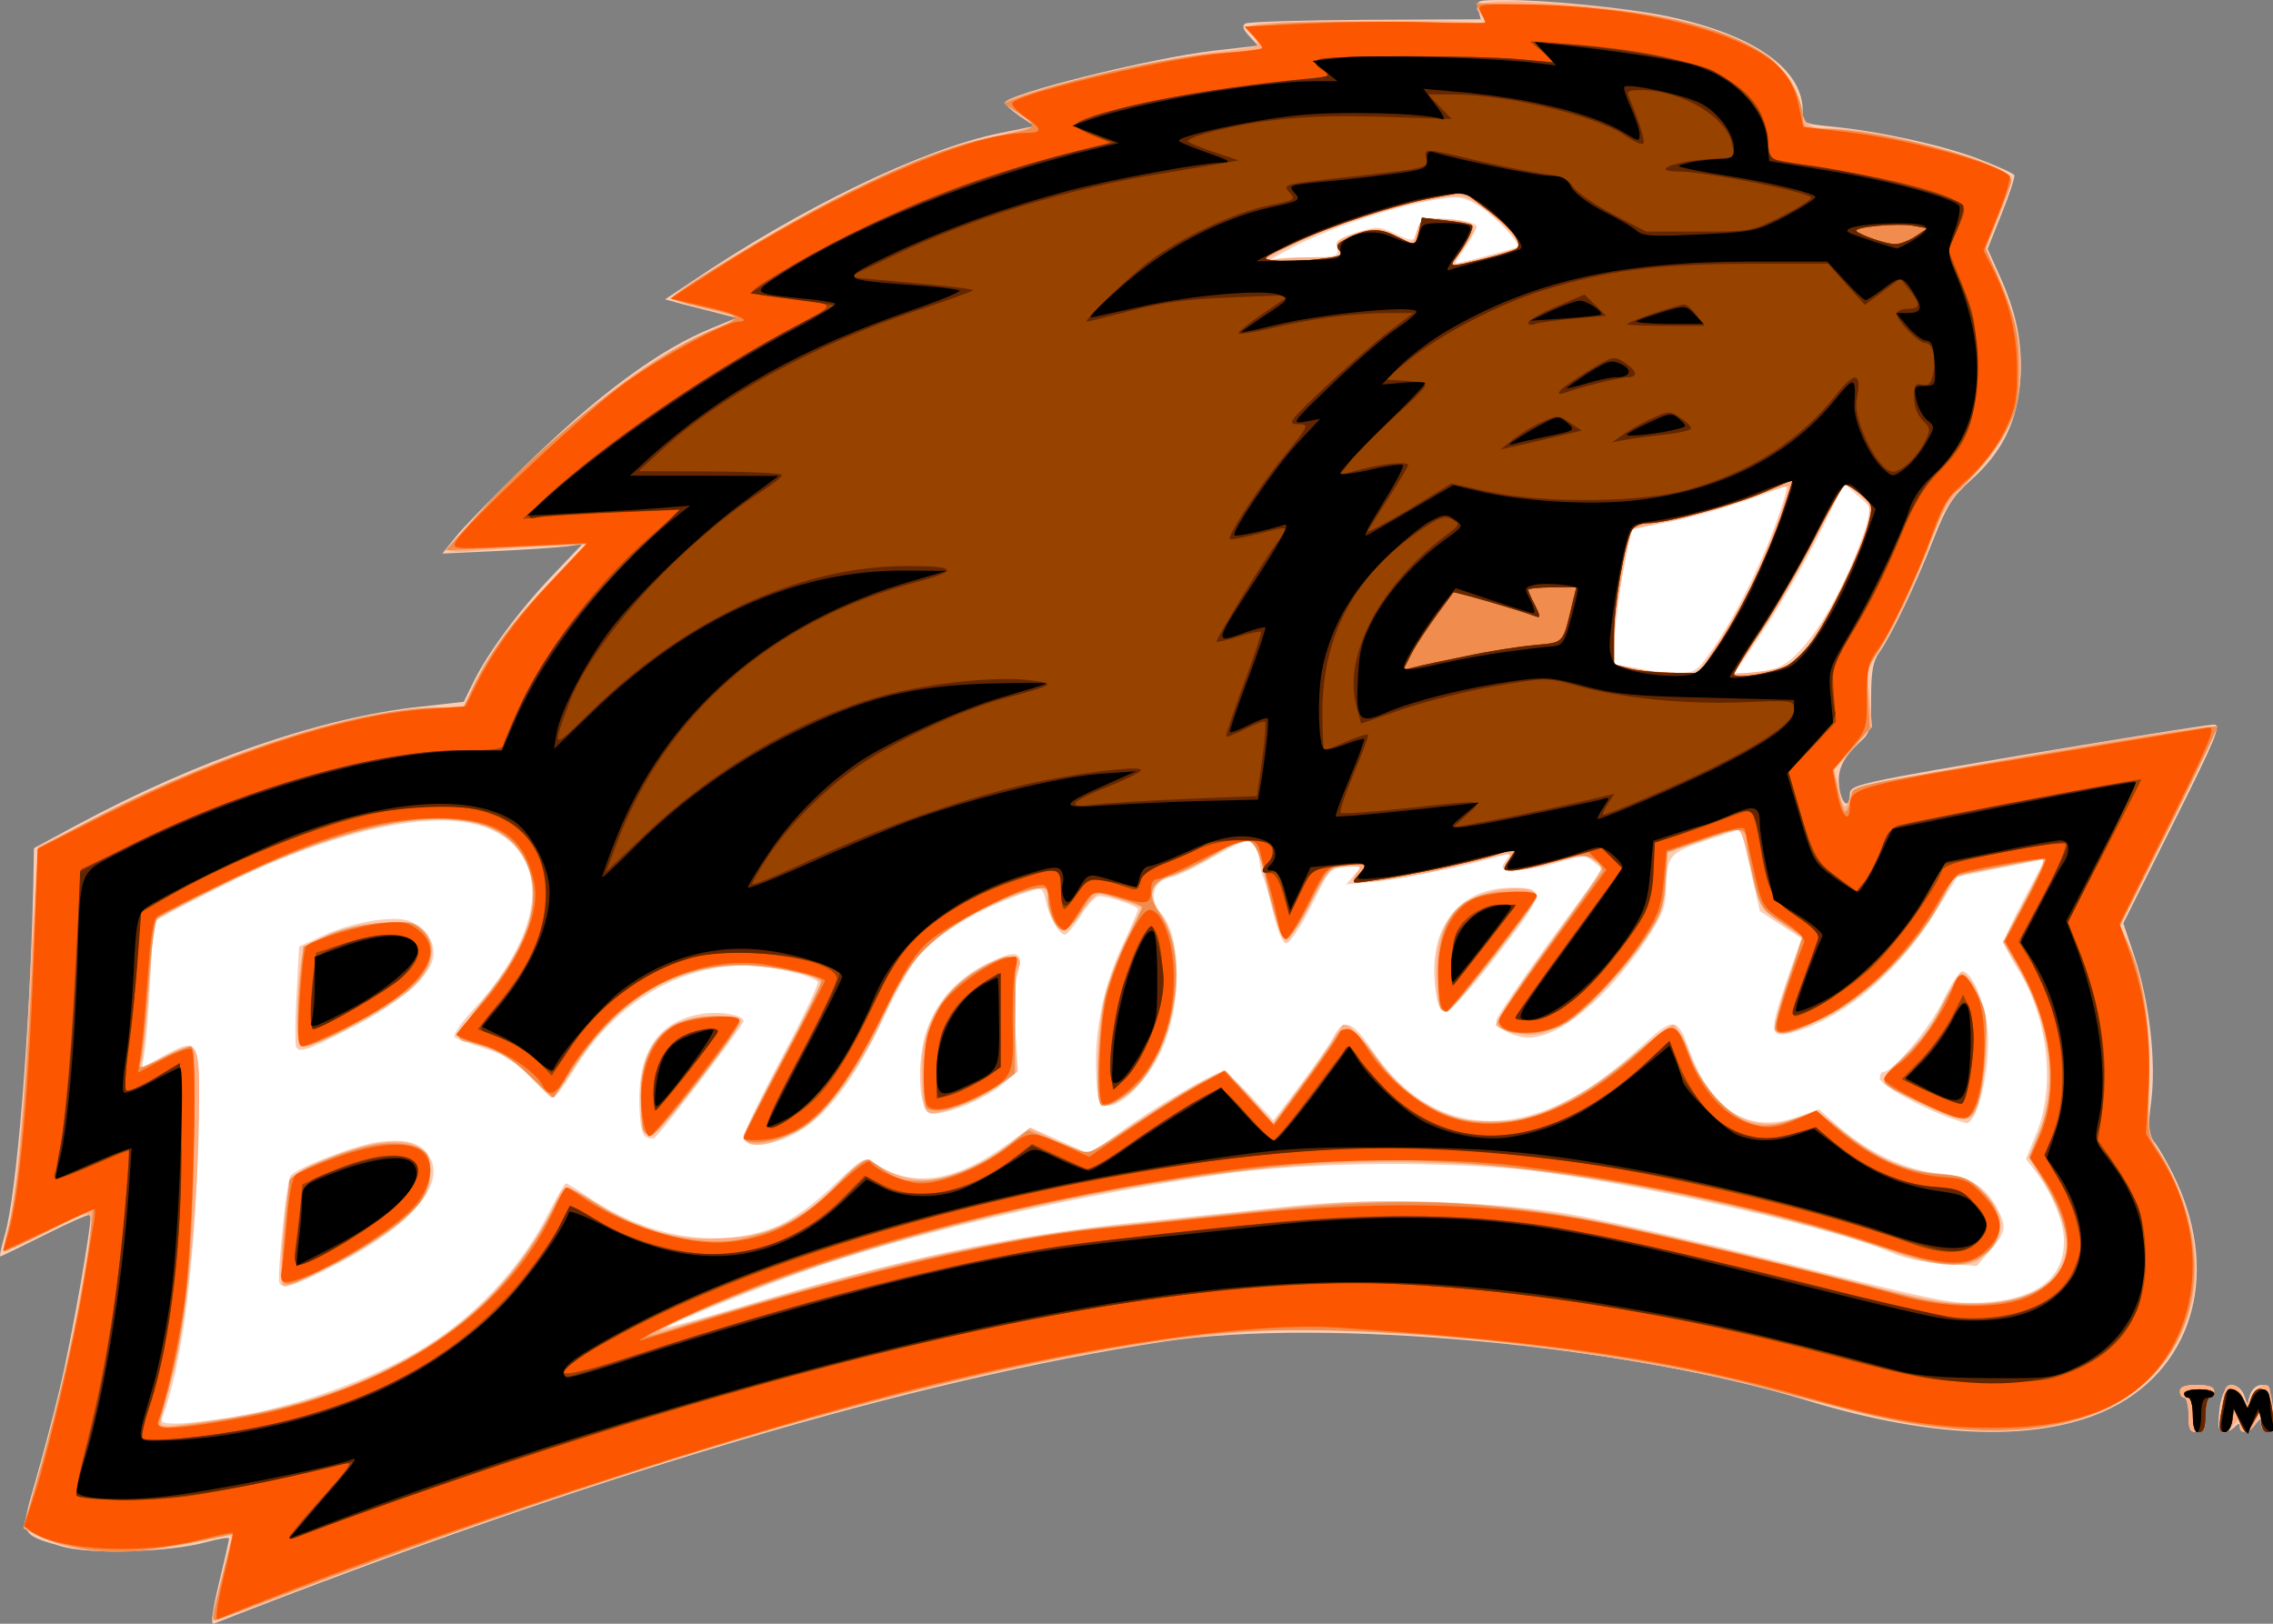 <?xml version="1.0" encoding="UTF-8"?>
<svg xmlns="http://www.w3.org/2000/svg" xmlns:xlink="http://www.w3.org/1999/xlink" width="35pt" height="25pt" viewBox="0 0 35 25" version="1.1">
<rect x="0" y="0" width="35" height="25" fill="#808080" stroke="none"/>
<g id="surface1">
<path style="fill-rule:nonzero;fill:rgb(100%,100%,100%);fill-opacity:1;stroke-width:1;stroke-linecap:butt;stroke-linejoin:miter;stroke:rgb(0%,0%,0%);stroke-opacity:1;stroke-miterlimit:4;" d="M 124.665 676.833 L 122.357 734.643 L 138.333 730.087 L 124.665 812.926 L 190.818 803.813 L 258.45 793.932 L 348.152 771.092 L 440.103 762.749 L 525.25 782.512 L 579.213 786.299 L 596.669 761.98 L 586.787 733.874 L 585.308 676.123 L 589.864 658.609 L 535.131 672.277 L 516.907 648.727 L 531.344 615.296 L 547.261 581.865 L 526.019 533.937 L 451.523 497.488 L 395.252 502.044 L 217.385 649.497 L 173.303 654.822 Z M 124.665 676.833 " transform="matrix(0.066,0,0,0.066,-6.64,-30.964)"/>
<path style=" stroke:none;fill-rule:nonzero;fill:rgb(98.824%,80%,69.804%);fill-opacity:1;" d="M 3.371 24.379 C 3.457 24.023 3.527 23.715 3.527 23.688 C 3.527 23.664 3.371 23.691 3.18 23.742 C 2.629 23.898 1.383 23.938 0.949 23.809 C 0.297 23.621 0.305 23.633 0.547 22.801 C 0.66 22.406 0.828 21.77 0.918 21.391 C 1.105 20.613 1.434 18.742 1.391 18.703 C 1.375 18.688 1.062 18.824 0.699 19.008 C 0.332 19.191 0.02 19.344 0.004 19.344 C -0.012 19.344 0.02 19.203 0.07 19.027 C 0.254 18.426 0.457 15.957 0.512 13.641 L 0.523 13.059 L 1.184 12.703 C 3.043 11.703 4.945 11.047 6.457 10.883 L 7.141 10.805 L 7.289 10.504 C 7.508 10.055 7.984 9.41 8.504 8.863 L 8.965 8.379 L 8.703 8.414 C 8.562 8.43 8.078 8.465 7.629 8.484 L 6.812 8.523 L 7.012 8.273 C 7.121 8.133 7.594 7.648 8.059 7.195 C 9.219 6.066 10.152 5.379 10.973 5.047 L 11.34 4.895 L 11.066 4.824 C 10.914 4.785 10.668 4.723 10.516 4.684 L 10.242 4.609 L 10.633 4.348 C 12.344 3.191 14.211 2.293 15.391 2.051 L 15.93 1.941 L 15.703 1.789 C 15.578 1.703 15.477 1.609 15.477 1.582 C 15.477 1.453 17.719 0.895 18.688 0.781 L 19.371 0.703 L 19.234 0.555 C 19.141 0.453 19.121 0.395 19.176 0.363 C 19.215 0.336 20.047 0.312 21.023 0.305 L 22.801 0.297 L 22.762 0.148 C 22.727 0.004 22.742 0 23.176 0 C 23.816 0 24.988 0.117 25.609 0.238 C 26.973 0.512 27.758 1.047 27.758 1.703 C 27.758 1.902 27.758 1.902 28.203 1.949 C 28.938 2.02 29.926 2.238 30.473 2.449 C 30.758 2.559 31 2.668 31.016 2.695 C 31.031 2.719 30.945 2.984 30.824 3.285 L 30.605 3.832 L 30.789 4.242 C 31.055 4.832 31.145 5.289 31.109 5.844 C 31.066 6.48 30.836 6.953 30.367 7.375 C 30.062 7.648 29.98 7.777 29.766 8.316 C 29.496 9.008 29.129 9.773 28.938 10.043 C 28.84 10.18 28.812 10.34 28.812 10.742 C 28.812 11.195 28.793 11.285 28.672 11.395 C 28.367 11.668 28.281 11.859 28.324 12.141 C 28.367 12.402 28.484 12.457 28.484 12.219 C 28.484 12.121 28.609 12.078 29.258 11.953 C 30.348 11.75 33.938 11.156 34.094 11.156 C 34.207 11.156 34.117 11.375 33.461 12.684 L 32.695 14.215 L 32.867 14.727 C 33.098 15.426 33.203 16.34 33.125 16.957 C 33.07 17.371 33.074 17.457 33.172 17.582 C 33.234 17.66 33.359 17.875 33.449 18.055 C 34.195 19.531 33.809 21.027 32.512 21.676 C 31.449 22.207 29.805 22.168 27.816 21.559 C 25.012 20.707 20.383 20.281 17.918 20.656 C 14.086 21.238 9.145 22.703 3.289 25 C 3.242 25.016 3.273 24.785 3.371 24.379 Z M 3.598 21.812 C 4.684 21.633 5.938 21.156 6.695 20.641 C 7.441 20.141 8.066 19.434 8.449 18.672 C 8.578 18.426 8.695 18.219 8.715 18.219 C 8.734 18.219 8.887 18.312 9.047 18.422 C 10.008 19.082 11.148 19.25 12.008 18.859 C 12.234 18.754 12.566 18.512 12.844 18.242 C 13.242 17.859 13.32 17.809 13.418 17.879 C 14.012 18.309 14.691 18.219 15.547 17.59 L 15.863 17.359 L 16.32 17.562 L 16.781 17.77 L 17.242 17.434 C 17.766 17.051 18.699 16.504 18.828 16.504 C 18.875 16.504 19.07 16.672 19.262 16.879 L 19.609 17.25 L 20.02 16.707 C 20.246 16.406 20.477 16.074 20.531 15.969 C 20.688 15.664 20.82 15.711 21.137 16.18 C 21.961 17.387 23.16 17.59 24.477 16.746 C 24.664 16.625 25.023 16.34 25.27 16.113 C 25.781 15.648 25.824 15.652 26.012 16.168 C 26.348 17.105 26.93 17.465 27.68 17.195 L 28.008 17.078 L 28.32 17.352 C 28.773 17.75 29.371 18.027 29.879 18.07 C 30.328 18.109 30.574 18.262 30.766 18.629 C 30.902 18.887 30.883 18.98 30.648 19.25 L 30.438 19.492 L 29.938 19.457 C 29.637 19.438 29.312 19.371 29.121 19.285 C 28.316 18.93 25.496 18.277 23.762 18.047 C 22.426 17.867 20.168 17.883 18.812 18.078 C 16.617 18.395 14.262 18.934 12.605 19.496 C 11.902 19.734 10.242 20.402 10.277 20.434 C 10.285 20.445 10.785 20.305 11.383 20.125 C 13.855 19.379 15.539 19.02 17.492 18.82 C 18.219 18.746 19.258 18.637 19.801 18.578 C 21.09 18.438 22.812 18.48 24.094 18.68 C 24.602 18.758 26.145 19.109 27.523 19.453 C 29.84 20.035 30.07 20.082 30.527 20.055 C 31.367 20.004 31.785 19.684 31.781 19.098 C 31.781 18.82 31.594 18.367 31.355 18.051 L 31.195 17.844 L 31.355 17.453 C 31.656 16.719 31.535 15.648 31.059 14.902 C 30.949 14.727 30.859 14.547 30.859 14.5 C 30.859 14.457 31 14.152 31.176 13.824 L 31.492 13.227 L 30.812 13.363 L 30.137 13.5 L 29.805 14.039 C 29.25 14.941 28.426 15.648 27.66 15.879 C 27.242 16.004 27.227 15.93 27.508 15.109 L 27.738 14.445 L 27.418 14.238 L 27.098 14.027 L 26.953 13.395 L 26.809 12.758 L 26.277 12.938 C 25.691 13.133 25.664 13.172 25.652 13.73 C 25.645 13.969 25.582 14.121 25.355 14.461 C 24.742 15.371 24.016 15.977 23.535 15.977 C 23.309 15.973 23.035 15.824 23.043 15.707 C 23.047 15.652 23.418 15.109 23.863 14.496 L 24.68 13.383 L 24.535 13.266 C 24.398 13.156 24.375 13.156 23.988 13.277 C 23.574 13.406 23.137 13.441 23.137 13.348 C 23.137 13.32 23.172 13.258 23.219 13.211 C 23.285 13.137 23.277 13.129 23.168 13.16 C 22.629 13.316 21.598 13.535 21.203 13.57 L 20.727 13.617 L 20.977 13.336 L 20.738 13.336 C 20.5 13.336 20.492 13.344 20.199 13.93 C 20.035 14.258 19.859 14.523 19.809 14.523 C 19.75 14.523 19.676 14.352 19.602 14.047 C 19.539 13.781 19.469 13.539 19.449 13.504 C 19.43 13.469 19.406 13.367 19.395 13.281 C 19.352 12.859 19.277 12.852 18.676 13.199 C 18.43 13.344 18.145 13.48 18.039 13.504 C 17.746 13.566 17.676 13.824 17.883 14.066 C 18.199 14.441 18.199 15.465 17.887 16.16 C 17.676 16.633 17.262 17.051 17.039 17.02 C 16.91 17 16.895 16.957 16.879 16.496 C 16.852 15.848 17 15.148 17.293 14.535 C 17.418 14.266 17.523 14.027 17.523 14 C 17.523 13.949 17.074 13.797 16.922 13.797 C 16.871 13.797 16.746 13.93 16.645 14.094 C 16.539 14.258 16.43 14.391 16.398 14.391 C 16.309 14.391 16.156 14.121 16.105 13.879 C 16.066 13.691 16.039 13.668 15.918 13.703 C 15.133 13.945 14.426 14.363 14.105 14.773 C 14 14.91 13.777 15.305 13.613 15.656 C 13.125 16.691 12.672 17.266 12.148 17.5 C 11.789 17.664 11.449 17.668 11.449 17.508 C 11.449 17.441 11.719 16.887 12.043 16.273 C 12.371 15.66 12.617 15.137 12.59 15.113 C 12.496 15.031 12.105 14.926 11.73 14.883 C 10.629 14.758 9.508 15.371 8.844 16.461 C 8.699 16.699 8.555 16.898 8.523 16.898 C 8.496 16.898 8.328 16.754 8.156 16.578 C 7.914 16.328 7.75 16.227 7.449 16.137 C 7.234 16.07 7.035 15.996 7 15.969 C 6.969 15.938 7.105 15.738 7.309 15.52 C 7.766 15.027 8.066 14.504 8.164 14.039 C 8.309 13.352 7.953 12.82 7.242 12.672 C 6.312 12.477 4.566 12.98 2.789 13.957 L 2.359 14.195 L 2.316 15.035 C 2.293 15.5 2.254 16.004 2.23 16.156 L 2.191 16.434 L 2.516 16.258 C 3.094 15.949 3.094 15.941 3.047 17.645 C 3 19.492 2.793 21.074 2.504 21.801 C 2.465 21.898 2.496 21.918 2.719 21.918 C 2.859 21.918 3.258 21.871 3.598 21.812 Z M 4.301 19.754 C 4.262 19.684 4.414 18.199 4.469 18.109 C 4.551 17.988 5.488 17.621 5.836 17.582 C 6.258 17.531 6.473 17.59 6.605 17.797 C 6.883 18.219 6.34 18.863 5.199 19.457 C 4.555 19.793 4.359 19.859 4.301 19.754 Z M 9.938 17.5 C 9.879 17.461 9.848 17.281 9.844 16.957 C 9.832 16.172 10.152 15.723 10.789 15.613 C 11.086 15.562 11.449 15.625 11.449 15.723 C 11.449 15.785 10.164 17.465 10.074 17.523 C 10.047 17.539 9.984 17.527 9.938 17.5 Z M 30 17.203 C 29.523 17.027 28.945 16.695 28.945 16.602 C 28.945 16.547 28.969 16.504 29 16.504 C 29.148 16.504 29.715 15.832 29.914 15.414 C 30.035 15.16 30.172 14.953 30.215 14.953 C 30.379 14.953 30.613 15.562 30.613 15.996 C 30.621 16.594 30.43 17.309 30.273 17.293 C 30.25 17.289 30.129 17.25 30 17.203 Z M 14.219 16.988 C 14.176 16.887 14.156 16.609 14.172 16.371 C 14.223 15.645 14.598 15.109 15.27 14.801 C 15.684 14.609 15.766 14.656 15.664 15.02 C 15.621 15.184 15.609 15.516 15.637 15.887 L 15.676 16.492 L 15.461 16.672 C 15.223 16.875 14.832 17.062 14.504 17.129 C 14.312 17.172 14.281 17.156 14.219 16.988 Z M 4.559 16.121 C 4.543 16.09 4.543 15.73 4.566 15.32 L 4.605 14.574 L 4.961 14.41 C 5.426 14.195 6.074 14.086 6.312 14.184 C 6.566 14.281 6.723 14.547 6.664 14.77 C 6.594 15.062 6.109 15.465 5.395 15.832 C 4.715 16.18 4.617 16.215 4.559 16.121 Z M 22.109 15.277 C 21.965 14.316 22.434 13.672 23.277 13.668 C 23.812 13.664 23.797 13.746 23.051 14.707 C 22.664 15.203 22.328 15.578 22.266 15.578 C 22.184 15.578 22.141 15.5 22.109 15.277 Z M 26.332 10.051 C 26.672 9.586 27.121 8.691 27.355 8.031 C 27.531 7.527 27.543 7.453 27.445 7.496 C 26.961 7.703 26.215 7.934 25.719 8.031 L 25.133 8.145 L 25.02 8.645 C 24.961 8.918 24.895 9.387 24.871 9.684 L 24.832 10.223 L 25.09 10.266 C 25.23 10.289 25.375 10.32 25.414 10.332 C 25.449 10.344 25.621 10.355 25.793 10.359 C 26.09 10.363 26.113 10.352 26.332 10.051 Z M 27.383 10.273 C 27.777 10.109 28.324 9.266 28.684 8.258 L 28.836 7.836 L 28.398 7.445 L 28.008 8.227 C 27.789 8.66 27.414 9.316 27.164 9.688 L 26.715 10.363 L 26.941 10.363 C 27.066 10.363 27.266 10.324 27.383 10.273 Z M 23.359 3.809 C 23.457 3.777 22.973 3.273 22.711 3.133 C 22.504 3.02 22.434 3.016 22.023 3.086 C 21.422 3.191 20.434 3.527 19.898 3.809 C 19.664 3.934 19.527 4.016 19.594 3.996 C 19.66 3.977 19.914 3.961 20.16 3.961 C 20.574 3.961 20.605 3.953 20.598 3.816 C 20.594 3.703 20.656 3.652 20.906 3.574 C 21.195 3.484 21.242 3.484 21.453 3.586 C 21.758 3.73 21.801 3.727 21.828 3.547 C 21.844 3.434 21.898 3.395 22.074 3.379 C 22.352 3.352 22.738 3.418 22.738 3.492 C 22.738 3.523 22.664 3.656 22.574 3.789 C 22.484 3.922 22.41 4.043 22.41 4.055 C 22.41 4.07 23.121 3.887 23.359 3.809 Z M 33.699 21.785 C 33.699 21.641 33.668 21.52 33.633 21.52 C 33.594 21.52 33.566 21.477 33.566 21.422 C 33.566 21.352 33.641 21.324 33.828 21.324 C 34.02 21.324 34.094 21.352 34.094 21.422 C 34.094 21.477 34.062 21.52 34.027 21.52 C 33.992 21.52 33.961 21.641 33.961 21.785 C 33.961 22.004 33.941 22.051 33.828 22.051 C 33.719 22.051 33.699 22.004 33.699 21.785 Z M 34.16 21.934 C 34.164 21.574 34.25 21.324 34.367 21.324 C 34.438 21.324 34.52 21.391 34.551 21.473 L 34.602 21.617 L 34.648 21.473 C 34.676 21.387 34.75 21.324 34.82 21.324 C 34.914 21.324 34.957 21.387 34.984 21.57 C 35.008 21.707 35.035 21.871 35.047 21.934 C 35.062 22.012 35.031 22.051 34.945 22.051 C 34.871 22.051 34.82 22.004 34.816 21.934 C 34.816 21.824 34.812 21.824 34.727 21.934 C 34.629 22.066 34.488 22.086 34.488 21.969 C 34.488 21.91 34.473 21.91 34.41 21.969 C 34.293 22.086 34.16 22.066 34.16 21.934 Z M 34.16 21.934 "/>
<path style=" stroke:none;fill-rule:nonzero;fill:rgb(99.608%,68.235%,51.373%);fill-opacity:1;" d="M 3.266 24.914 C 3.266 24.883 3.34 24.578 3.426 24.238 L 3.582 23.621 L 3.406 23.66 C 2.113 23.953 1.324 23.965 0.707 23.699 C 0.516 23.617 0.359 23.539 0.359 23.523 C 0.359 23.512 0.461 23.152 0.586 22.727 C 0.855 21.812 1.098 20.738 1.285 19.648 C 1.477 18.5 1.527 18.559 0.75 18.949 C 0.383 19.133 0.07 19.273 0.055 19.258 C 0.039 19.242 0.059 19.145 0.094 19.039 C 0.215 18.68 0.355 17.332 0.426 15.809 C 0.465 14.977 0.52 14.012 0.543 13.664 L 0.59 13.039 L 1.711 12.473 C 3.582 11.535 5.273 10.984 6.508 10.91 L 7.148 10.875 L 7.27 10.605 C 7.496 10.102 7.883 9.57 8.461 8.973 L 9.035 8.375 L 8.277 8.414 C 7.863 8.438 7.383 8.469 7.207 8.488 C 7.02 8.508 6.895 8.496 6.895 8.453 C 6.895 8.418 7.305 7.977 7.805 7.473 C 9.082 6.188 10.094 5.43 11.047 5.043 L 11.406 4.895 L 11.133 4.824 C 10.98 4.785 10.734 4.723 10.582 4.684 C 10.43 4.645 10.336 4.586 10.367 4.555 C 10.551 4.379 12.109 3.441 12.824 3.078 C 13.957 2.504 14.395 2.332 15.234 2.117 L 15.949 1.941 L 15.715 1.777 C 15.586 1.691 15.477 1.602 15.477 1.578 C 15.477 1.461 17.895 0.887 18.75 0.797 C 19.059 0.766 19.332 0.723 19.352 0.703 C 19.375 0.68 19.344 0.605 19.281 0.535 C 19.172 0.418 19.176 0.41 19.402 0.367 C 19.715 0.309 22.703 0.301 22.797 0.359 C 22.898 0.418 22.891 0.312 22.789 0.207 C 22.629 0.051 22.879 -0.004 23.629 0.035 C 26.215 0.168 27.555 0.699 27.734 1.648 C 27.785 1.938 27.848 1.977 28.219 1.98 C 28.871 1.984 30.547 2.414 30.891 2.664 C 31.008 2.75 31.004 2.773 30.797 3.293 L 30.578 3.832 L 30.781 4.281 C 31.34 5.531 31.203 6.516 30.352 7.359 C 30.027 7.684 29.918 7.848 29.766 8.254 C 29.492 8.992 29.176 9.664 28.949 9.996 C 28.754 10.277 28.746 10.316 28.785 10.742 L 28.828 11.191 L 28.535 11.52 L 28.242 11.852 L 28.32 12.18 C 28.395 12.504 28.422 12.504 28.516 12.176 C 28.543 12.078 34.062 11.102 34.141 11.184 C 34.156 11.195 33.824 11.895 33.406 12.73 L 32.645 14.25 L 32.781 14.555 C 33.016 15.09 33.117 15.746 33.094 16.637 C 33.074 17.449 33.078 17.465 33.266 17.758 C 33.375 17.922 33.523 18.234 33.605 18.453 C 34.012 19.566 33.801 20.582 33.016 21.301 C 32.359 21.902 31.332 22.137 29.984 21.996 C 29.27 21.918 29 21.859 27.266 21.398 C 25.109 20.824 21.406 20.391 19.496 20.488 C 16.332 20.656 10.848 22.102 5.078 24.297 C 3.25 24.992 3.266 24.988 3.266 24.914 Z M 3.457 21.848 C 4.977 21.648 6.504 20.961 7.469 20.051 C 7.859 19.684 8.418 18.891 8.555 18.52 C 8.602 18.391 8.676 18.285 8.719 18.285 C 8.766 18.285 8.988 18.402 9.219 18.547 C 9.875 18.953 10.379 19.094 11.086 19.066 C 11.859 19.039 12.301 18.836 12.895 18.23 C 13.246 17.875 13.336 17.816 13.422 17.879 C 14.059 18.332 14.723 18.246 15.555 17.609 L 15.859 17.371 L 16.27 17.566 C 16.492 17.672 16.703 17.758 16.734 17.758 C 16.766 17.758 17.113 17.543 17.504 17.281 C 17.898 17.016 18.363 16.727 18.539 16.637 L 18.855 16.473 L 19.234 16.883 L 19.609 17.297 L 20.008 16.75 C 20.23 16.453 20.465 16.117 20.531 16.008 C 20.598 15.898 20.66 15.801 20.668 15.789 C 20.715 15.719 20.961 15.949 21.18 16.266 C 21.449 16.656 21.68 16.859 22.145 17.105 C 22.387 17.234 22.539 17.262 22.977 17.262 C 23.473 17.262 23.551 17.242 24.066 16.984 C 24.387 16.824 24.848 16.512 25.164 16.242 C 25.461 15.988 25.73 15.777 25.766 15.777 C 25.797 15.777 25.906 15.977 26.008 16.219 C 26.41 17.16 27.008 17.5 27.73 17.199 L 27.965 17.102 L 28.406 17.441 C 28.969 17.875 29.328 18.031 29.855 18.074 C 30.23 18.105 30.309 18.137 30.535 18.352 C 30.871 18.668 30.891 18.988 30.602 19.281 C 30.434 19.449 30.359 19.473 30.055 19.473 C 29.863 19.473 29.539 19.41 29.34 19.336 C 27.73 18.742 25.066 18.156 23.078 17.957 C 22.703 17.922 21.91 17.891 21.316 17.891 C 18.191 17.891 13.23 19.004 10.461 20.328 C 9.957 20.57 9.965 20.57 11.402 20.137 C 14.535 19.199 15.621 19.004 20.395 18.539 C 21.316 18.449 22.777 18.508 23.945 18.684 C 24.445 18.758 25.812 19.059 26.984 19.352 C 29.855 20.07 29.832 20.066 30.414 20.066 C 31.18 20.07 31.629 19.84 31.785 19.371 C 31.879 19.082 31.777 18.699 31.477 18.203 L 31.246 17.824 L 31.395 17.445 C 31.699 16.668 31.562 15.688 31.035 14.828 L 30.84 14.508 L 31.188 13.848 C 31.465 13.32 31.512 13.195 31.414 13.223 C 31.344 13.242 31.02 13.309 30.688 13.367 C 30.098 13.477 30.082 13.484 29.969 13.723 C 29.602 14.496 28.781 15.34 28.055 15.688 C 27.586 15.914 27.398 15.957 27.332 15.852 C 27.312 15.816 27.398 15.488 27.527 15.117 C 27.656 14.746 27.754 14.438 27.742 14.43 C 27.73 14.418 27.586 14.32 27.414 14.203 C 27.109 14 27.105 13.988 26.961 13.367 C 26.828 12.801 26.801 12.742 26.688 12.777 C 26.613 12.801 26.359 12.887 26.117 12.969 L 25.676 13.117 L 25.645 13.578 C 25.617 13.977 25.574 14.094 25.352 14.43 C 25.035 14.906 24.359 15.625 24.098 15.762 C 23.988 15.816 23.82 15.883 23.719 15.914 C 23.527 15.969 23.102 15.883 23.035 15.777 C 23.016 15.746 23.371 15.207 23.824 14.586 C 24.281 13.961 24.652 13.418 24.652 13.379 C 24.652 13.336 24.598 13.266 24.531 13.227 C 24.438 13.164 24.309 13.176 23.957 13.273 C 23.707 13.344 23.418 13.402 23.316 13.402 C 23.152 13.402 23.137 13.387 23.203 13.27 C 23.289 13.105 23.328 13.105 22.59 13.297 C 21.898 13.477 20.906 13.637 20.844 13.574 C 20.824 13.555 20.844 13.488 20.895 13.43 C 20.973 13.336 20.953 13.328 20.723 13.348 C 20.469 13.367 20.453 13.383 20.164 13.93 C 20 14.238 19.836 14.484 19.801 14.48 C 19.766 14.473 19.648 14.125 19.539 13.703 C 19.309 12.809 19.289 12.801 18.672 13.172 C 18.457 13.301 18.172 13.438 18.035 13.48 C 17.719 13.574 17.652 13.777 17.852 14.047 C 18.402 14.789 18.035 16.504 17.234 16.934 C 17.105 17.004 16.977 17.035 16.949 17.008 C 16.855 16.914 16.902 15.758 17.016 15.324 C 17.078 15.09 17.227 14.707 17.344 14.465 C 17.461 14.227 17.566 14.012 17.574 13.988 C 17.586 13.969 17.469 13.914 17.32 13.871 C 17.172 13.824 17.008 13.773 16.961 13.754 C 16.914 13.734 16.789 13.852 16.668 14.023 C 16.555 14.191 16.422 14.324 16.375 14.324 C 16.27 14.324 16.137 14.047 16.137 13.828 C 16.137 13.73 16.098 13.664 16.039 13.664 C 15.852 13.664 15.086 13.988 14.738 14.215 C 14.164 14.586 13.938 14.871 13.605 15.648 C 13.363 16.215 12.926 16.867 12.574 17.184 C 12.156 17.559 11.559 17.75 11.477 17.535 C 11.457 17.48 11.711 16.938 12.039 16.32 C 12.367 15.707 12.637 15.176 12.637 15.141 C 12.637 15.035 12.188 14.918 11.648 14.875 C 10.492 14.785 9.578 15.293 8.84 16.434 C 8.676 16.691 8.52 16.898 8.5 16.898 C 8.477 16.898 8.355 16.777 8.227 16.629 C 8 16.363 7.445 16.043 7.211 16.043 C 6.984 16.043 7.035 15.906 7.441 15.402 C 8.168 14.496 8.371 13.828 8.086 13.238 C 7.898 12.852 7.559 12.668 6.953 12.625 C 6.047 12.559 4.914 12.883 3.395 13.648 L 2.371 14.16 L 2.293 15.211 C 2.25 15.789 2.199 16.301 2.18 16.348 C 2.133 16.469 2.16 16.465 2.539 16.266 C 3.039 16.004 3.066 16.039 3.066 16.914 C 3.062 18.562 2.875 20.371 2.602 21.375 C 2.531 21.637 2.473 21.879 2.473 21.914 C 2.473 21.949 2.57 21.965 2.688 21.949 C 2.805 21.934 3.152 21.891 3.457 21.848 Z M 4.348 19.16 C 4.43 18.055 4.41 18.094 5.016 17.848 C 6.043 17.43 6.629 17.5 6.629 18.043 C 6.633 18.324 6.465 18.59 6.105 18.871 C 5.781 19.129 4.531 19.805 4.383 19.805 C 4.324 19.805 4.316 19.648 4.348 19.16 Z M 9.906 17.395 C 9.883 17.336 9.867 17.102 9.867 16.875 C 9.867 16.355 10.062 15.938 10.395 15.766 C 10.633 15.641 11.348 15.598 11.41 15.703 C 11.457 15.773 10.156 17.453 10.035 17.48 C 9.988 17.492 9.93 17.453 9.906 17.395 Z M 29.605 16.996 C 29.332 16.863 29.074 16.73 29.031 16.691 C 28.973 16.645 29.055 16.527 29.344 16.242 C 29.605 15.988 29.809 15.711 29.941 15.422 C 30.055 15.184 30.168 14.984 30.195 14.984 C 30.289 14.984 30.445 15.215 30.527 15.473 C 30.621 15.762 30.586 16.582 30.465 16.984 C 30.371 17.301 30.246 17.305 29.605 16.996 Z M 14.238 17.051 C 14.211 16.984 14.191 16.727 14.191 16.473 C 14.195 15.895 14.375 15.492 14.797 15.121 C 15.262 14.711 15.855 14.582 15.672 14.93 C 15.621 15.023 15.602 15.316 15.621 15.789 L 15.652 16.508 L 15.43 16.676 C 15.195 16.855 14.766 17.055 14.469 17.125 C 14.328 17.156 14.273 17.141 14.238 17.051 Z M 4.609 16.094 C 4.559 16.012 4.57 15.293 4.629 14.863 C 4.664 14.59 4.688 14.566 5.031 14.406 C 5.457 14.215 6.195 14.133 6.426 14.254 C 6.781 14.445 6.707 14.945 6.27 15.277 C 5.715 15.699 4.68 16.207 4.609 16.094 Z M 22.16 15.465 C 22.133 15.402 22.113 15.152 22.117 14.914 C 22.121 14.414 22.262 14.113 22.598 13.883 C 22.945 13.652 23.664 13.602 23.664 13.809 C 23.664 13.906 22.352 15.578 22.273 15.578 C 22.234 15.578 22.188 15.527 22.16 15.465 Z M 26.457 9.895 C 26.629 9.633 26.867 9.211 26.992 8.953 C 27.23 8.445 27.574 7.52 27.539 7.484 C 27.527 7.473 27.234 7.566 26.883 7.688 C 26.535 7.812 26.004 7.965 25.699 8.027 C 25.398 8.086 25.141 8.145 25.129 8.152 C 25.074 8.199 24.852 9.566 24.852 9.867 L 24.852 10.227 L 25.133 10.289 C 25.285 10.32 25.578 10.355 25.777 10.359 L 26.145 10.363 Z M 27.594 10.203 C 27.969 9.961 28.879 8.102 28.777 7.789 C 28.742 7.676 28.43 7.426 28.383 7.473 C 28.371 7.484 28.195 7.824 27.992 8.23 C 27.789 8.633 27.414 9.285 27.156 9.676 L 26.688 10.383 L 27.062 10.344 C 27.27 10.324 27.508 10.262 27.594 10.203 Z M 22.859 3.965 C 23.129 3.895 23.359 3.824 23.379 3.805 C 23.438 3.746 23.141 3.414 22.836 3.195 C 22.57 3.008 22.52 2.996 22.23 3.039 C 21.426 3.172 20.395 3.508 19.77 3.84 C 19.441 4.012 19.43 4.031 19.629 3.996 C 19.75 3.977 20.043 3.961 20.281 3.961 C 20.664 3.961 20.699 3.949 20.621 3.855 C 20.52 3.73 20.594 3.668 20.973 3.562 C 21.18 3.504 21.262 3.516 21.484 3.629 C 21.715 3.75 21.754 3.754 21.781 3.664 C 21.801 3.609 21.828 3.52 21.848 3.465 C 21.879 3.359 22.168 3.336 22.527 3.406 C 22.758 3.453 22.75 3.531 22.496 3.879 C 22.406 3.996 22.344 4.094 22.355 4.094 C 22.367 4.09 22.594 4.035 22.859 3.965 Z M 33.699 21.785 C 33.699 21.641 33.668 21.52 33.633 21.52 C 33.594 21.52 33.566 21.477 33.566 21.422 C 33.566 21.352 33.641 21.324 33.828 21.324 C 34.02 21.324 34.094 21.352 34.094 21.422 C 34.094 21.477 34.062 21.52 34.027 21.52 C 33.992 21.52 33.961 21.641 33.961 21.785 C 33.961 22.004 33.941 22.051 33.828 22.051 C 33.719 22.051 33.699 22.004 33.699 21.785 Z M 34.191 21.734 C 34.219 21.562 34.254 21.398 34.27 21.371 C 34.336 21.262 34.492 21.336 34.531 21.5 L 34.574 21.672 L 34.668 21.5 C 34.762 21.32 34.949 21.258 34.953 21.406 C 34.957 21.453 34.98 21.613 35.012 21.77 C 35.059 22.02 35.055 22.051 34.941 22.051 C 34.859 22.051 34.82 22 34.816 21.902 L 34.812 21.754 L 34.738 21.902 C 34.656 22.078 34.492 22.098 34.488 21.934 C 34.484 21.824 34.48 21.824 34.398 21.934 C 34.23 22.156 34.141 22.074 34.191 21.734 Z M 34.191 21.734 "/>
<path style=" stroke:none;fill-rule:nonzero;fill:rgb(93.725%,54.902%,30.588%);fill-opacity:1;" d="M 3.301 24.781 C 3.324 24.676 3.398 24.371 3.465 24.105 L 3.586 23.621 L 3.375 23.664 C 2.746 23.801 2.141 23.895 1.871 23.895 C 1.188 23.902 0.324 23.637 0.383 23.441 C 0.898 21.699 1.281 20.016 1.387 19.023 L 1.434 18.605 L 0.758 18.945 C 0.387 19.133 0.07 19.277 0.062 19.266 C 0.051 19.254 0.078 19.09 0.129 18.906 C 0.293 18.266 0.391 17.113 0.543 14.004 L 0.59 13.055 L 1.316 12.672 C 3.258 11.641 5.539 10.895 6.754 10.895 L 7.133 10.895 L 7.285 10.582 C 7.551 10.035 7.902 9.555 8.477 8.957 L 9.035 8.375 L 7.949 8.422 L 6.863 8.473 L 7.355 7.922 C 8.438 6.719 10.004 5.488 10.969 5.082 C 11.453 4.879 11.453 4.875 10.801 4.727 C 10.57 4.672 10.367 4.617 10.352 4.598 C 10.297 4.547 11.91 3.559 12.805 3.094 C 13.824 2.562 14.691 2.219 15.277 2.109 C 15.988 1.98 16.008 1.965 15.711 1.762 L 15.453 1.59 L 15.637 1.52 C 16.434 1.219 18.016 0.867 18.828 0.812 C 19.164 0.789 19.438 0.758 19.438 0.738 C 19.438 0.719 19.375 0.637 19.301 0.555 L 19.164 0.41 L 19.715 0.363 C 20.016 0.34 20.852 0.328 21.566 0.34 C 22.285 0.352 22.871 0.355 22.871 0.344 C 22.871 0.332 22.84 0.258 22.797 0.184 L 22.723 0.047 L 23.836 0.086 C 25.402 0.141 26.535 0.398 27.195 0.848 C 27.484 1.043 27.758 1.504 27.758 1.797 C 27.758 1.969 27.773 1.98 28.023 1.98 C 28.68 1.98 30.016 2.27 30.637 2.543 C 30.93 2.672 30.996 2.73 30.965 2.82 C 30.941 2.887 30.844 3.137 30.746 3.383 L 30.574 3.824 L 30.742 4.207 C 31.027 4.859 31.086 5.098 31.086 5.676 C 31.09 6.156 31.062 6.293 30.91 6.605 C 30.75 6.93 30.184 7.594 30.062 7.594 C 30.035 7.594 29.902 7.883 29.766 8.234 C 29.496 8.938 29.07 9.828 28.863 10.121 C 28.75 10.281 28.734 10.383 28.762 10.762 L 28.793 11.215 L 28.23 11.855 L 28.312 12.215 C 28.395 12.574 28.43 12.586 28.504 12.277 C 28.551 12.082 28.285 12.141 31.781 11.555 C 33.066 11.336 34.133 11.172 34.145 11.184 C 34.156 11.199 33.824 11.895 33.406 12.73 L 32.645 14.25 L 32.77 14.535 C 33.004 15.07 33.121 15.863 33.09 16.695 C 33.062 17.367 33.074 17.484 33.18 17.641 C 33.625 18.273 33.863 19.18 33.766 19.859 C 33.496 21.773 31.477 22.488 28.516 21.715 C 28.117 21.613 27.449 21.438 27.031 21.328 C 24.559 20.68 20.504 20.312 18.48 20.555 C 14.879 20.988 9.855 22.441 3.344 24.938 C 3.281 24.961 3.27 24.922 3.301 24.781 Z M 3.863 21.781 C 6.113 21.336 7.684 20.266 8.504 18.633 C 8.602 18.441 8.707 18.285 8.742 18.285 C 8.773 18.285 8.938 18.379 9.102 18.488 C 9.797 18.957 10.777 19.211 11.395 19.082 C 11.988 18.961 12.426 18.715 12.887 18.242 C 13.184 17.941 13.344 17.824 13.398 17.863 C 13.777 18.148 13.867 18.184 14.184 18.184 C 14.57 18.18 15.141 17.945 15.559 17.613 L 15.824 17.402 L 16.098 17.508 C 16.246 17.566 16.461 17.648 16.574 17.695 C 16.777 17.777 16.801 17.77 17.465 17.316 C 17.844 17.062 18.312 16.77 18.512 16.668 L 18.875 16.488 L 19.242 16.895 L 19.609 17.305 L 20.043 16.723 C 20.281 16.402 20.508 16.074 20.555 15.992 C 20.68 15.75 20.844 15.816 21.152 16.242 C 21.84 17.191 22.723 17.496 23.738 17.141 C 24.242 16.961 24.641 16.703 25.266 16.156 C 25.777 15.707 25.824 15.715 26.02 16.254 C 26.18 16.707 26.637 17.207 26.965 17.297 C 27.176 17.352 27.293 17.344 27.605 17.238 L 27.984 17.109 L 28.352 17.41 C 28.848 17.824 29.348 18.043 29.855 18.078 C 30.215 18.102 30.305 18.133 30.496 18.316 C 30.879 18.676 30.887 19.117 30.512 19.344 C 30.203 19.535 29.891 19.508 29.023 19.215 C 26.199 18.27 22.652 17.723 20.43 17.887 C 17.758 18.086 14.684 18.734 12.176 19.625 C 11.309 19.934 9.91 20.531 9.953 20.574 C 9.965 20.586 10.152 20.535 10.367 20.465 C 11.098 20.211 13.293 19.602 14.27 19.379 C 15.543 19.094 16.27 18.965 17.16 18.879 C 17.559 18.844 18.422 18.754 19.074 18.684 C 21.43 18.434 22.418 18.445 24.297 18.75 C 24.984 18.859 27.57 19.473 29.309 19.938 C 30.59 20.281 31.691 20.004 31.82 19.301 C 31.871 19.031 31.711 18.535 31.441 18.125 L 31.242 17.82 L 31.383 17.492 C 31.727 16.691 31.59 15.719 30.992 14.723 L 30.855 14.492 L 31.188 13.867 C 31.367 13.527 31.508 13.234 31.496 13.227 C 31.484 13.215 31.168 13.266 30.789 13.344 L 30.102 13.48 L 29.836 13.953 C 29.453 14.637 28.703 15.367 28.074 15.672 C 27.574 15.91 27.395 15.957 27.336 15.855 C 27.316 15.828 27.402 15.496 27.527 15.125 C 27.652 14.754 27.758 14.438 27.758 14.426 C 27.758 14.414 27.609 14.312 27.43 14.195 C 27.121 13.996 27.102 13.965 27 13.531 C 26.945 13.281 26.898 13.016 26.898 12.941 C 26.898 12.73 26.777 12.727 26.203 12.934 L 25.676 13.121 L 25.645 13.574 C 25.617 13.965 25.574 14.082 25.348 14.422 C 24.984 14.965 24.352 15.629 24.051 15.781 C 23.668 15.977 23.07 15.945 23.07 15.73 C 23.07 15.676 23.418 15.152 23.848 14.566 C 24.277 13.98 24.648 13.465 24.672 13.426 C 24.699 13.383 24.648 13.305 24.555 13.242 C 24.402 13.145 24.359 13.145 23.914 13.27 C 23.648 13.34 23.367 13.402 23.285 13.402 C 23.133 13.402 23.133 13.398 23.25 13.223 C 23.363 13.051 23.359 13.047 23.246 13.09 C 22.918 13.219 21.758 13.473 21.094 13.562 C 20.801 13.605 20.801 13.605 20.922 13.469 C 21.074 13.301 21.055 13.285 20.723 13.32 C 20.457 13.348 20.449 13.355 20.176 13.902 C 20.023 14.211 19.859 14.457 19.809 14.457 C 19.742 14.457 19.66 14.23 19.531 13.699 C 19.324 12.809 19.301 12.793 18.672 13.172 C 18.457 13.301 18.172 13.438 18.035 13.48 C 17.719 13.574 17.652 13.777 17.848 14.051 C 18.27 14.645 18.168 15.781 17.617 16.578 C 17.445 16.824 17.035 17.094 16.953 17.012 C 16.867 16.926 16.918 15.746 17.027 15.32 C 17.086 15.09 17.238 14.695 17.363 14.449 C 17.488 14.199 17.59 13.984 17.59 13.965 C 17.59 13.949 17.422 13.883 17.219 13.824 C 16.91 13.734 16.836 13.73 16.789 13.809 C 16.754 13.855 16.668 13.992 16.594 14.109 C 16.52 14.23 16.418 14.324 16.375 14.324 C 16.27 14.324 16.137 14.043 16.137 13.82 C 16.137 13.66 16.121 13.652 15.906 13.688 C 15.516 13.75 14.715 14.176 14.34 14.52 C 14.047 14.785 13.906 15.004 13.547 15.723 C 13.094 16.637 12.66 17.211 12.285 17.406 C 11.902 17.605 11.449 17.652 11.449 17.496 C 11.449 17.465 11.73 16.918 12.07 16.281 C 12.414 15.641 12.672 15.105 12.648 15.09 C 12.469 14.984 11.812 14.855 11.445 14.855 C 10.32 14.855 9.398 15.453 8.684 16.652 C 8.602 16.789 8.527 16.898 8.52 16.898 C 8.512 16.898 8.344 16.742 8.145 16.551 C 7.879 16.293 7.695 16.176 7.453 16.109 C 7.273 16.062 7.102 16 7.07 15.973 C 7.039 15.945 7.195 15.703 7.418 15.438 C 8.172 14.543 8.387 13.801 8.07 13.207 C 7.566 12.27 5.816 12.434 3.352 13.645 C 2.871 13.879 2.449 14.105 2.418 14.148 C 2.383 14.191 2.32 14.68 2.277 15.234 C 2.238 15.789 2.184 16.289 2.164 16.34 C 2.113 16.473 2.16 16.465 2.539 16.273 C 2.719 16.184 2.898 16.109 2.941 16.109 C 2.996 16.109 3.008 16.543 2.984 17.773 C 2.949 19.555 2.84 20.547 2.57 21.477 L 2.422 21.996 L 2.828 21.949 C 3.051 21.926 3.516 21.852 3.863 21.781 Z M 4.348 19.715 C 4.328 19.664 4.344 19.32 4.383 18.949 C 4.422 18.578 4.453 18.234 4.453 18.188 C 4.453 18.074 5.27 17.719 5.723 17.637 C 6.113 17.562 6.48 17.621 6.574 17.773 C 6.668 17.922 6.633 18.246 6.504 18.461 C 6.355 18.707 5.711 19.176 5.125 19.473 C 4.5 19.785 4.387 19.82 4.348 19.715 Z M 9.906 17.395 C 9.883 17.336 9.867 17.105 9.867 16.883 C 9.867 16.074 10.262 15.645 11.02 15.645 C 11.285 15.645 11.383 15.672 11.383 15.738 C 11.383 15.855 10.145 17.457 10.035 17.48 C 9.988 17.492 9.93 17.453 9.906 17.395 Z M 29.605 16.996 C 28.875 16.645 28.883 16.668 29.305 16.293 C 29.562 16.062 29.738 15.824 29.91 15.477 C 30.047 15.203 30.188 14.992 30.227 15.004 C 30.266 15.016 30.367 15.156 30.453 15.32 C 30.59 15.578 30.602 15.676 30.57 16.176 C 30.527 16.898 30.422 17.23 30.234 17.23 C 30.16 17.23 29.875 17.125 29.605 16.996 Z M 14.266 17.055 C 14.242 17.031 14.223 16.785 14.223 16.508 C 14.223 15.707 14.527 15.203 15.219 14.852 C 15.648 14.633 15.645 14.621 15.633 15.629 L 15.621 16.535 L 15.402 16.691 C 14.957 17.004 14.395 17.184 14.266 17.055 Z M 4.586 15.754 C 4.586 15.559 4.605 15.215 4.629 14.988 L 4.672 14.574 L 5.039 14.406 C 5.277 14.301 5.578 14.23 5.879 14.211 C 6.297 14.18 6.367 14.195 6.492 14.316 C 6.723 14.551 6.68 14.852 6.363 15.164 C 6.094 15.43 4.895 16.109 4.691 16.109 C 4.605 16.109 4.586 16.035 4.586 15.754 Z M 22.188 15.535 C 22.164 15.512 22.145 15.266 22.145 14.992 C 22.145 14.113 22.477 13.73 23.242 13.73 C 23.496 13.73 23.664 13.758 23.664 13.801 C 23.664 13.887 22.352 15.578 22.281 15.578 C 22.254 15.578 22.215 15.559 22.188 15.535 Z M 27.512 10.254 C 27.609 10.203 27.785 10.035 27.898 9.883 C 28.164 9.523 28.652 8.508 28.762 8.098 C 28.844 7.781 28.84 7.773 28.66 7.617 C 28.559 7.531 28.449 7.461 28.414 7.461 C 28.383 7.461 28.172 7.824 27.945 8.27 C 27.715 8.715 27.344 9.355 27.117 9.699 C 26.887 10.039 26.699 10.348 26.699 10.379 C 26.699 10.461 27.281 10.371 27.512 10.254 Z M 26.426 9.984 C 26.777 9.465 27.172 8.664 27.418 7.973 C 27.527 7.652 27.609 7.395 27.598 7.395 C 27.586 7.395 27.398 7.473 27.188 7.566 C 26.75 7.762 25.656 8.055 25.375 8.055 C 25.262 8.055 25.16 8.102 25.125 8.168 C 25.012 8.387 24.852 9.32 24.852 9.777 L 24.852 10.23 L 25.066 10.289 C 25.184 10.324 25.48 10.355 25.723 10.359 L 26.168 10.363 Z M 22.859 3.984 C 23.102 3.926 23.324 3.855 23.355 3.828 C 23.453 3.742 23.277 3.512 22.902 3.227 L 22.543 2.957 L 22.098 3.039 C 21.473 3.152 20.5 3.469 19.906 3.75 C 19.41 3.984 19.41 3.988 19.637 4.012 C 19.762 4.027 20.055 4.02 20.285 3.992 C 20.621 3.957 20.688 3.934 20.625 3.859 C 20.57 3.793 20.586 3.754 20.699 3.695 C 21.035 3.516 21.227 3.5 21.488 3.633 C 21.629 3.703 21.758 3.762 21.773 3.762 C 21.789 3.762 21.824 3.672 21.852 3.555 L 21.895 3.352 L 22.266 3.395 C 22.469 3.418 22.648 3.449 22.664 3.469 C 22.699 3.504 22.59 3.73 22.434 3.945 C 22.305 4.121 22.301 4.121 22.859 3.984 Z M 33.766 21.785 C 33.766 21.641 33.734 21.52 33.699 21.52 C 33.66 21.52 33.633 21.492 33.633 21.457 C 33.633 21.418 33.734 21.391 33.863 21.391 C 33.988 21.391 34.094 21.418 34.094 21.457 C 34.094 21.492 34.062 21.52 34.027 21.52 C 33.992 21.52 33.961 21.641 33.961 21.785 C 33.961 21.977 33.934 22.051 33.863 22.051 C 33.793 22.051 33.766 21.977 33.766 21.785 Z M 34.195 21.801 C 34.219 21.664 34.246 21.516 34.262 21.473 C 34.305 21.34 34.465 21.375 34.543 21.539 L 34.613 21.688 L 34.66 21.539 C 34.734 21.293 34.93 21.352 34.977 21.637 C 35.035 22 35.027 22.051 34.918 22.051 C 34.855 22.051 34.82 21.984 34.816 21.867 L 34.816 21.688 L 34.715 21.867 C 34.664 21.969 34.602 22.051 34.586 22.051 C 34.566 22.051 34.52 21.969 34.477 21.867 L 34.398 21.688 L 34.375 21.867 C 34.359 21.973 34.309 22.051 34.25 22.051 C 34.176 22.051 34.164 21.996 34.195 21.801 Z M 34.195 21.801 "/>
<path style=" stroke:none;fill-rule:nonzero;fill:rgb(98.824%,34.118%,0%);fill-opacity:1;" d="M 3.441 24.293 C 3.531 23.922 3.594 23.613 3.582 23.602 C 3.57 23.59 3.34 23.641 3.066 23.711 C 2.207 23.934 0.949 23.879 0.512 23.598 L 0.367 23.504 L 0.496 23.121 C 0.707 22.516 1.137 20.703 1.281 19.805 C 1.355 19.352 1.43 18.898 1.449 18.797 C 1.465 18.699 1.469 18.617 1.453 18.617 C 1.441 18.617 1.117 18.762 0.738 18.941 L 0.047 19.262 L 0.129 18.988 C 0.305 18.406 0.453 16.707 0.531 14.441 L 0.578 13.07 L 1.605 12.551 C 3.488 11.602 5.262 11.016 6.559 10.918 L 7.168 10.875 L 7.336 10.535 C 7.613 9.992 7.973 9.496 8.523 8.914 L 9.039 8.363 L 7.996 8.41 C 6.984 8.457 6.953 8.457 7.02 8.336 C 7.156 8.082 9.066 6.289 9.641 5.883 C 10.211 5.477 11.184 4.953 11.367 4.953 C 11.605 4.953 11.336 4.828 10.855 4.719 L 10.32 4.598 L 10.902 4.223 C 12.824 2.977 14.91 2.047 15.785 2.047 C 16.066 2.047 16.062 1.988 15.77 1.789 C 15.645 1.699 15.562 1.605 15.59 1.578 C 15.758 1.414 18.055 0.879 18.863 0.816 C 19.18 0.793 19.438 0.758 19.438 0.738 C 19.438 0.719 19.375 0.637 19.301 0.555 L 19.164 0.41 L 20.133 0.363 C 20.668 0.336 21.5 0.328 21.988 0.344 C 22.473 0.359 22.871 0.363 22.871 0.348 C 22.871 0.332 22.84 0.266 22.805 0.195 C 22.738 0.07 22.762 0.066 23.348 0.066 C 25.133 0.07 26.809 0.469 27.383 1.023 C 27.551 1.188 27.637 1.348 27.691 1.602 L 27.77 1.953 L 28.453 2.035 C 29.387 2.145 30.703 2.5 30.941 2.703 C 30.969 2.727 30.891 2.996 30.766 3.305 L 30.543 3.859 L 30.695 4.156 C 30.941 4.648 31.059 5.141 31.059 5.711 C 31.059 6.18 31.031 6.305 30.855 6.656 C 30.727 6.91 30.52 7.18 30.297 7.379 C 30 7.641 29.914 7.773 29.766 8.188 C 29.52 8.875 29.105 9.754 28.91 10.008 C 28.77 10.195 28.746 10.293 28.746 10.727 C 28.746 11.219 28.742 11.238 28.48 11.547 L 28.219 11.859 L 28.293 12.234 C 28.363 12.574 28.48 12.695 28.484 12.422 C 28.488 12.117 28.52 12.109 31.883 11.555 C 32.973 11.375 33.926 11.215 34.004 11.203 C 34.129 11.18 34.043 11.387 33.391 12.703 L 32.637 14.227 L 32.801 14.691 C 33.035 15.355 33.125 16.031 33.082 16.801 L 33.043 17.461 L 33.273 17.824 C 33.828 18.695 33.918 19.789 33.508 20.621 C 33.043 21.57 32.18 21.984 30.668 21.984 C 29.793 21.984 29.062 21.863 27.855 21.523 C 25.773 20.934 23.902 20.656 20.559 20.438 C 19.309 20.359 16.938 20.691 14.422 21.301 C 11.469 22.016 6.285 23.715 3.355 24.93 C 3.309 24.949 3.344 24.707 3.441 24.293 Z M 3.605 21.855 C 5.973 21.449 7.828 20.223 8.555 18.578 C 8.625 18.418 8.699 18.285 8.719 18.285 C 8.738 18.285 8.836 18.344 8.93 18.41 C 9.578 18.867 10.57 19.18 11.188 19.125 C 11.836 19.066 12.273 18.852 12.84 18.309 C 13.141 18.023 13.371 17.848 13.395 17.887 C 13.477 18.02 13.953 18.219 14.184 18.219 C 14.52 18.219 15.094 17.984 15.492 17.684 C 15.871 17.402 15.867 17.402 16.406 17.645 L 16.773 17.812 L 17.395 17.383 C 17.738 17.148 18.207 16.852 18.434 16.723 L 18.848 16.492 L 19.23 16.906 L 19.617 17.324 L 20.121 16.645 C 20.398 16.273 20.625 15.938 20.625 15.906 C 20.625 15.871 20.684 15.844 20.754 15.844 C 20.832 15.844 20.941 15.949 21.043 16.129 C 21.27 16.512 21.746 16.941 22.164 17.137 C 23.055 17.551 24.223 17.176 25.328 16.125 C 25.766 15.703 25.801 15.711 26 16.25 C 26.168 16.711 26.473 17.09 26.785 17.234 C 27.137 17.395 27.32 17.391 27.684 17.227 L 27.969 17.098 L 28.223 17.328 C 28.754 17.805 29.344 18.082 29.93 18.125 C 30.258 18.148 30.324 18.176 30.547 18.414 C 30.859 18.75 30.871 18.98 30.59 19.246 C 30.301 19.527 29.922 19.508 28.906 19.16 C 27.438 18.66 25.309 18.195 23.367 17.949 C 22.277 17.812 20.176 17.844 18.953 18.012 C 16.02 18.422 13.215 19.129 11.234 19.965 C 10.586 20.234 9.625 20.715 9.898 20.629 C 9.973 20.605 10.445 20.461 10.957 20.301 C 13.258 19.586 15.602 19.047 16.961 18.918 C 17.18 18.898 18.086 18.805 18.977 18.711 C 21.07 18.488 22.82 18.508 24.324 18.77 C 25.211 18.926 28.008 19.594 29.242 19.945 C 29.992 20.156 30.844 20.16 31.27 19.949 C 31.957 19.609 32.023 18.957 31.457 18.117 L 31.262 17.828 L 31.402 17.512 C 31.723 16.789 31.605 15.781 31.098 14.887 L 30.875 14.492 L 31.203 13.875 C 31.383 13.539 31.516 13.242 31.496 13.223 C 31.461 13.191 30.5 13.352 30.188 13.441 C 30.125 13.461 29.969 13.656 29.844 13.883 C 29.289 14.863 28.348 15.676 27.543 15.867 C 27.391 15.906 27.359 15.891 27.359 15.785 C 27.359 15.68 27.598 14.957 27.777 14.523 C 27.805 14.457 27.711 14.352 27.477 14.191 C 27.137 13.965 27.133 13.957 27.008 13.402 C 26.938 13.094 26.875 12.809 26.863 12.766 C 26.852 12.719 26.629 12.766 26.25 12.898 L 25.66 13.098 L 25.617 13.562 C 25.582 13.957 25.531 14.09 25.297 14.453 C 24.949 14.988 24.305 15.648 23.984 15.797 C 23.582 15.984 23.008 15.902 23.094 15.676 C 23.113 15.621 23.492 15.086 23.934 14.484 L 24.738 13.391 L 24.469 13.121 L 23.945 13.262 C 23.656 13.34 23.359 13.402 23.277 13.402 C 23.133 13.402 23.133 13.398 23.25 13.223 C 23.363 13.051 23.359 13.047 23.246 13.09 C 22.918 13.219 21.758 13.473 21.094 13.562 C 20.801 13.605 20.801 13.605 20.922 13.469 C 21.074 13.301 21.055 13.285 20.703 13.32 C 20.422 13.352 20.418 13.352 20.145 13.902 C 19.996 14.207 19.836 14.457 19.797 14.457 C 19.754 14.457 19.699 14.344 19.68 14.203 C 19.656 14.062 19.594 13.805 19.543 13.625 C 19.488 13.449 19.43 13.219 19.406 13.121 C 19.355 12.863 19.176 12.883 18.492 13.234 C 18.176 13.398 17.871 13.535 17.816 13.535 C 17.762 13.535 17.723 13.598 17.723 13.695 C 17.723 13.918 17.66 13.938 17.293 13.828 C 16.855 13.695 16.828 13.703 16.672 13.945 C 16.398 14.375 16.422 14.355 16.312 14.266 C 16.254 14.219 16.191 14.051 16.168 13.891 C 16.125 13.621 16.113 13.602 15.949 13.637 C 15.633 13.703 14.59 14.246 14.305 14.488 C 14.094 14.672 13.93 14.926 13.629 15.543 C 12.961 16.914 12.438 17.48 11.777 17.547 C 11.598 17.562 11.449 17.555 11.449 17.527 C 11.449 17.5 11.734 16.949 12.078 16.301 C 12.422 15.656 12.703 15.117 12.703 15.102 C 12.703 15.055 12.199 14.918 11.812 14.855 C 10.941 14.711 9.949 15.086 9.285 15.812 C 9.07 16.047 8.824 16.371 8.738 16.535 C 8.562 16.863 8.457 16.906 8.348 16.699 C 8.234 16.488 7.762 16.18 7.379 16.07 C 7.184 16.012 7.027 15.949 7.027 15.934 C 7.027 15.914 7.188 15.723 7.383 15.504 C 7.789 15.055 8.113 14.488 8.211 14.051 C 8.262 13.816 8.258 13.672 8.184 13.422 C 8.008 12.836 7.586 12.598 6.734 12.598 C 5.809 12.602 4.965 12.855 3.496 13.57 C 2.949 13.832 2.465 14.078 2.418 14.113 C 2.359 14.156 2.312 14.453 2.273 15.051 C 2.238 15.531 2.195 16.059 2.168 16.219 L 2.125 16.516 L 2.504 16.312 C 2.711 16.199 2.914 16.129 2.949 16.152 C 3.051 16.215 2.969 19.16 2.84 20.051 C 2.742 20.727 2.555 21.574 2.438 21.867 C 2.375 22.023 2.633 22.02 3.605 21.855 Z M 4.344 19.523 C 4.363 19.406 4.398 19.051 4.422 18.734 C 4.449 18.398 4.504 18.129 4.551 18.09 C 4.598 18.051 4.879 17.93 5.172 17.824 C 5.828 17.582 6.352 17.559 6.531 17.758 C 6.703 17.945 6.625 18.316 6.352 18.602 C 5.961 19.02 4.727 19.738 4.41 19.738 C 4.328 19.738 4.312 19.691 4.344 19.523 Z M 9.895 17.199 C 9.809 16.609 9.992 16.047 10.359 15.809 C 10.57 15.668 11.383 15.59 11.383 15.711 C 11.383 15.812 10.078 17.496 10 17.496 C 9.965 17.496 9.918 17.359 9.895 17.199 Z M 30.066 17.184 C 29.652 17.027 29.012 16.684 29.012 16.617 C 29.012 16.574 29.117 16.465 29.242 16.379 C 29.504 16.203 29.949 15.57 30.066 15.215 C 30.164 14.926 30.258 14.945 30.43 15.285 C 30.668 15.758 30.543 17.172 30.258 17.211 C 30.207 17.215 30.121 17.203 30.066 17.184 Z M 14.266 17 C 14.199 16.832 14.215 16.168 14.289 15.918 C 14.324 15.793 14.418 15.594 14.5 15.469 C 14.676 15.211 15.227 14.816 15.5 14.75 C 15.684 14.707 15.684 14.707 15.629 14.961 C 15.602 15.102 15.586 15.496 15.594 15.836 C 15.613 16.547 15.582 16.613 15.078 16.867 C 14.648 17.086 14.32 17.141 14.266 17 Z M 16.973 16.988 C 16.891 16.906 16.93 15.812 17.031 15.383 C 17.176 14.777 17.566 13.98 17.711 14.008 C 17.902 14.043 18.062 14.484 18.074 15.004 C 18.082 15.594 17.926 16.133 17.637 16.512 C 17.414 16.805 17.051 17.066 16.973 16.988 Z M 4.617 15.367 C 4.645 14.957 4.684 14.602 4.711 14.574 C 4.805 14.469 5.555 14.246 5.906 14.211 C 6.207 14.184 6.297 14.203 6.449 14.324 C 6.895 14.676 6.473 15.254 5.359 15.805 C 5.023 15.973 4.707 16.109 4.66 16.109 C 4.586 16.109 4.578 15.969 4.617 15.367 Z M 22.188 15.477 C 22.164 15.418 22.145 15.188 22.145 14.961 C 22.145 14.441 22.344 14.023 22.672 13.852 C 22.91 13.727 23.664 13.68 23.664 13.789 C 23.664 13.855 22.352 15.539 22.277 15.566 C 22.25 15.578 22.207 15.539 22.188 15.477 Z M 27.512 10.254 C 27.609 10.203 27.785 10.035 27.898 9.883 C 28.164 9.523 28.652 8.508 28.762 8.098 C 28.844 7.781 28.84 7.773 28.66 7.617 C 28.559 7.531 28.449 7.461 28.414 7.461 C 28.383 7.461 28.172 7.824 27.945 8.27 C 27.715 8.715 27.344 9.355 27.117 9.699 C 26.887 10.039 26.699 10.348 26.699 10.379 C 26.699 10.461 27.281 10.371 27.512 10.254 Z M 26.426 9.984 C 26.777 9.465 27.172 8.664 27.418 7.973 C 27.527 7.652 27.609 7.395 27.598 7.395 C 27.586 7.395 27.398 7.473 27.188 7.566 C 26.75 7.762 25.656 8.055 25.375 8.055 C 25.262 8.055 25.16 8.102 25.125 8.168 C 25.012 8.387 24.852 9.32 24.852 9.777 L 24.852 10.23 L 25.066 10.289 C 25.184 10.324 25.48 10.355 25.723 10.359 L 26.168 10.363 Z M 22.574 10.102 C 22.902 10.031 23.367 9.957 23.613 9.934 C 24.105 9.883 24.055 9.941 24.227 9.227 L 24.273 9.043 L 23.902 9.043 C 23.699 9.043 23.531 9.062 23.531 9.082 C 23.531 9.102 23.578 9.207 23.637 9.32 C 23.719 9.48 23.723 9.52 23.652 9.492 C 23.41 9.398 22.395 9.105 22.379 9.121 C 22.047 9.562 21.805 9.918 21.719 10.094 L 21.605 10.316 L 21.793 10.27 C 21.895 10.242 22.246 10.168 22.574 10.102 Z M 22.859 3.984 C 23.102 3.926 23.324 3.855 23.355 3.828 C 23.453 3.742 23.277 3.512 22.902 3.227 L 22.543 2.957 L 22.098 3.039 C 21.473 3.152 20.5 3.469 19.906 3.75 C 19.41 3.984 19.41 3.988 19.637 4.012 C 19.762 4.027 20.055 4.02 20.285 3.992 C 20.621 3.957 20.688 3.934 20.625 3.859 C 20.57 3.793 20.586 3.754 20.699 3.695 C 21.035 3.516 21.227 3.5 21.488 3.633 C 21.629 3.703 21.758 3.762 21.773 3.762 C 21.789 3.762 21.824 3.672 21.852 3.555 L 21.895 3.352 L 22.266 3.395 C 22.469 3.418 22.648 3.449 22.664 3.469 C 22.699 3.504 22.59 3.73 22.434 3.945 C 22.305 4.121 22.301 4.121 22.859 3.984 Z M 29.492 3.641 L 29.68 3.516 L 29.469 3.477 C 29.234 3.43 28.523 3.496 28.586 3.559 C 28.648 3.621 29.031 3.754 29.176 3.758 C 29.25 3.762 29.391 3.707 29.492 3.641 Z M 33.766 21.785 C 33.766 21.641 33.734 21.52 33.699 21.52 C 33.66 21.52 33.633 21.492 33.633 21.457 C 33.633 21.418 33.734 21.391 33.863 21.391 C 33.988 21.391 34.094 21.418 34.094 21.457 C 34.094 21.492 34.062 21.52 34.027 21.52 C 33.992 21.52 33.961 21.641 33.961 21.785 C 33.961 21.977 33.934 22.051 33.863 22.051 C 33.793 22.051 33.766 21.977 33.766 21.785 Z M 34.195 21.801 C 34.219 21.664 34.246 21.516 34.262 21.473 C 34.305 21.34 34.465 21.375 34.543 21.539 L 34.613 21.688 L 34.66 21.539 C 34.734 21.293 34.93 21.352 34.977 21.637 C 35.035 22 35.027 22.051 34.918 22.051 C 34.855 22.051 34.82 21.984 34.816 21.867 L 34.816 21.688 L 34.715 21.867 C 34.664 21.969 34.602 22.051 34.586 22.051 C 34.566 22.051 34.52 21.969 34.477 21.867 L 34.398 21.688 L 34.375 21.867 C 34.359 21.973 34.309 22.051 34.25 22.051 C 34.176 22.051 34.164 21.996 34.195 21.801 Z M 34.195 21.801 "/>
<path style=" stroke:none;fill-rule:nonzero;fill:rgb(59.608%,25.882%,0%);fill-opacity:1;" d="M 4.453 23.668 C 4.453 23.641 4.684 23.367 4.965 23.055 C 5.367 22.609 5.441 22.5 5.312 22.535 C 4.762 22.684 3.344 22.98 2.848 23.043 C 2.266 23.117 1.266 23.109 1.184 23.031 C 1.16 23.008 1.25 22.566 1.379 22.051 C 1.633 21.031 1.848 19.676 1.938 18.484 C 1.969 18.066 1.988 17.719 1.984 17.715 C 1.98 17.707 1.738 17.805 1.453 17.93 C 0.855 18.188 0.789 18.199 0.852 18.039 C 0.953 17.785 1.086 16.453 1.16 14.961 L 1.242 13.387 L 2.172 12.938 C 3.906 12.094 5.824 11.555 7.086 11.555 C 7.562 11.555 7.754 11.531 7.754 11.473 C 7.754 11.43 7.887 11.121 8.047 10.793 C 8.496 9.867 9.285 8.871 10.164 8.129 L 10.492 7.848 L 9.57 7.887 C 9.059 7.906 8.512 7.941 8.348 7.957 L 8.051 7.988 L 8.414 7.652 C 9.27 6.859 10.883 5.746 12.184 5.055 C 12.93 4.66 12.938 4.684 11.996 4.582 C 11.77 4.559 11.582 4.52 11.582 4.496 C 11.582 4.422 12.602 3.836 13.43 3.441 C 14.367 2.992 15.309 2.652 16.367 2.383 L 17.094 2.195 L 16.809 2.078 C 16.629 2.004 16.547 1.941 16.586 1.898 C 16.777 1.711 18.629 1.348 20.055 1.219 C 20.484 1.18 20.5 1.172 20.363 1.074 C 20.246 0.996 20.234 0.961 20.305 0.918 C 20.414 0.848 22.688 0.848 23.422 0.914 L 23.941 0.961 L 23.754 0.801 L 23.562 0.637 L 24.16 0.68 C 26.207 0.828 27.133 1.262 27.215 2.117 C 27.238 2.387 27.27 2.449 27.387 2.469 C 27.461 2.484 27.898 2.559 28.352 2.633 C 29.223 2.773 29.953 2.973 30.16 3.121 C 30.277 3.211 30.277 3.223 30.141 3.531 L 30 3.848 L 30.215 4.383 C 30.41 4.871 30.426 4.98 30.43 5.645 C 30.43 6.492 30.316 6.801 29.836 7.285 C 29.637 7.484 29.48 7.742 29.312 8.148 C 29.02 8.855 28.809 9.273 28.465 9.836 C 28.215 10.246 28.207 10.285 28.238 10.691 L 28.27 11.113 L 27.906 11.5 L 27.539 11.883 L 27.688 12.395 C 27.918 13.176 27.977 13.285 28.309 13.52 L 28.613 13.738 L 28.746 13.52 C 28.82 13.398 28.93 13.176 28.988 13.02 C 29.055 12.84 29.145 12.727 29.234 12.707 C 29.668 12.602 32.973 11.977 32.973 12 C 32.973 12.012 32.719 12.512 32.406 13.109 L 31.84 14.191 L 32.004 14.605 C 32.348 15.477 32.477 16.324 32.375 17.066 L 32.305 17.555 L 32.574 17.945 C 32.934 18.473 33.039 18.801 33.039 19.402 C 33.039 20.262 32.652 20.824 31.848 21.137 C 31.547 21.258 31.352 21.281 30.66 21.277 C 29.785 21.277 29.668 21.258 27.953 20.805 C 25.945 20.277 23.918 19.934 22.004 19.797 C 19.23 19.602 15.676 20.164 10.891 21.555 C 8.906 22.133 6.242 23.023 4.566 23.668 C 4.504 23.695 4.453 23.691 4.453 23.668 Z M 3.938 21.98 C 5.594 21.645 6.824 21.012 7.785 19.992 C 8.168 19.59 8.672 18.867 8.762 18.594 C 8.773 18.559 8.902 18.609 9.043 18.703 C 9.73 19.156 10.75 19.406 11.43 19.281 C 11.984 19.18 12.551 18.875 12.961 18.461 L 13.316 18.102 L 13.59 18.242 C 14.129 18.523 14.902 18.367 15.598 17.84 L 15.891 17.613 L 16.344 17.824 L 16.793 18.031 L 17.406 17.605 C 18.145 17.094 18.688 16.766 18.797 16.773 C 18.84 16.777 19.027 16.953 19.207 17.164 C 19.391 17.375 19.566 17.551 19.602 17.555 C 19.641 17.559 19.906 17.234 20.199 16.84 C 20.488 16.441 20.746 16.117 20.77 16.113 C 20.793 16.109 20.879 16.211 20.953 16.336 C 21.031 16.461 21.242 16.695 21.422 16.855 C 22.52 17.844 23.918 17.668 25.352 16.355 L 25.707 16.031 L 25.781 16.215 C 26.047 16.922 26.441 17.363 26.91 17.48 C 27.152 17.543 27.285 17.539 27.586 17.461 L 27.957 17.363 L 28.305 17.637 C 28.777 18.012 29.27 18.227 29.758 18.27 C 30.098 18.297 30.203 18.336 30.379 18.504 C 30.633 18.742 30.652 18.914 30.453 19.125 C 30.27 19.32 29.906 19.324 29.406 19.137 C 28.211 18.691 25.852 18.121 24.289 17.895 C 22.246 17.598 20.629 17.598 18.547 17.891 C 15.102 18.379 11.727 19.371 9.559 20.539 C 8.344 21.191 8.375 21.32 9.645 20.906 C 12.82 19.867 15.367 19.254 17.199 19.078 C 17.613 19.039 18.504 18.945 19.176 18.867 C 20.82 18.676 22.484 18.68 23.797 18.871 C 24.664 19 27.984 19.766 28.988 20.07 C 30.441 20.512 31.625 20.293 31.941 19.523 C 32.055 19.25 32.062 19.176 31.988 18.859 C 31.945 18.66 31.812 18.34 31.695 18.145 L 31.484 17.789 L 31.609 17.461 C 31.898 16.727 31.75 15.559 31.266 14.793 L 31.082 14.5 L 31.469 13.777 C 31.684 13.375 31.832 13.027 31.801 12.996 C 31.77 12.965 31.34 13.02 30.84 13.121 C 30.141 13.258 29.926 13.324 29.898 13.414 C 29.816 13.672 29.199 14.527 28.848 14.867 C 28.508 15.203 27.812 15.645 27.633 15.645 C 27.594 15.645 27.648 15.414 27.762 15.102 C 27.871 14.801 27.977 14.512 27.996 14.453 C 28.02 14.383 27.914 14.273 27.664 14.109 C 27.27 13.844 27.227 13.762 27.086 12.922 C 27.043 12.676 26.984 12.477 26.949 12.477 C 26.918 12.477 26.75 12.531 26.582 12.598 C 26.41 12.664 26.094 12.777 25.875 12.848 L 25.48 12.973 L 25.445 13.469 C 25.418 13.895 25.383 14.008 25.188 14.293 C 24.57 15.195 23.977 15.711 23.551 15.711 C 23.43 15.711 23.332 15.691 23.336 15.664 C 23.336 15.637 23.707 15.109 24.156 14.492 L 24.98 13.367 L 24.824 13.211 L 24.664 13.055 L 24.051 13.227 C 23.711 13.324 23.363 13.402 23.281 13.402 C 23.133 13.402 23.133 13.398 23.25 13.223 C 23.363 13.051 23.359 13.047 23.246 13.09 C 22.918 13.219 21.758 13.473 21.094 13.562 C 20.801 13.605 20.801 13.605 20.922 13.469 C 20.988 13.395 21.031 13.324 21.016 13.312 C 20.98 13.281 20.242 13.367 20.207 13.406 C 20.191 13.422 20.105 13.582 20.016 13.762 L 19.852 14.09 L 19.758 13.762 C 19.688 13.527 19.629 13.438 19.551 13.445 C 19.414 13.453 19.406 13.379 19.531 13.273 C 19.582 13.234 19.605 13.141 19.59 13.07 C 19.535 12.867 18.816 12.887 18.395 13.094 C 18.227 13.18 17.977 13.285 17.844 13.328 C 17.68 13.383 17.59 13.457 17.562 13.566 C 17.523 13.723 17.52 13.723 17.25 13.629 C 16.852 13.488 16.75 13.508 16.582 13.762 C 16.5 13.891 16.414 13.996 16.387 13.996 C 16.359 13.996 16.336 13.863 16.336 13.699 C 16.336 13.34 16.297 13.332 15.621 13.562 C 14.605 13.906 13.93 14.438 13.602 15.152 C 13.035 16.375 12.711 16.863 12.246 17.168 C 11.672 17.551 11.68 17.453 12.316 16.258 C 12.641 15.648 12.898 15.105 12.887 15.055 C 12.828 14.746 11.332 14.547 10.621 14.75 C 9.879 14.965 9.23 15.461 8.75 16.18 L 8.496 16.562 L 8.324 16.383 C 8.152 16.203 7.867 16.031 7.539 15.914 L 7.355 15.848 L 7.688 15.434 C 8.168 14.84 8.375 14.387 8.398 13.863 C 8.461 12.68 7.477 12.168 5.812 12.512 C 4.93 12.691 3.508 13.27 2.555 13.824 L 2.156 14.059 L 2.109 14.836 C 2.082 15.262 2.023 15.867 1.977 16.176 C 1.934 16.484 1.914 16.758 1.941 16.785 C 1.965 16.816 2.164 16.73 2.379 16.602 L 2.77 16.367 L 2.789 17.41 C 2.824 19.059 2.625 20.727 2.281 21.73 C 2.211 21.938 2.172 22.125 2.195 22.148 C 2.262 22.219 3.215 22.125 3.938 21.98 Z M 4.547 19.227 C 4.566 19.09 4.598 18.812 4.621 18.609 L 4.656 18.234 L 5.043 18.062 C 6.242 17.523 6.859 17.832 6.086 18.582 C 5.777 18.879 4.781 19.477 4.59 19.477 C 4.543 19.477 4.527 19.383 4.547 19.227 Z M 10.062 16.836 C 10.062 16.457 10.219 16.133 10.473 15.977 C 10.672 15.855 11.055 15.793 11.055 15.883 C 11.055 15.934 10.203 17.02 10.125 17.066 C 10.09 17.09 10.062 16.984 10.062 16.836 Z M 29.719 16.82 L 29.281 16.617 L 29.57 16.324 C 29.727 16.164 29.941 15.871 30.047 15.672 L 30.23 15.312 L 30.312 15.496 C 30.355 15.598 30.391 15.82 30.395 15.988 C 30.398 16.332 30.281 16.949 30.207 16.996 C 30.18 17.012 29.961 16.934 29.719 16.82 Z M 14.422 16.473 C 14.422 15.898 14.637 15.469 15.074 15.18 L 15.379 14.98 L 15.398 15.656 C 15.406 16.027 15.402 16.367 15.383 16.41 C 15.344 16.516 14.84 16.812 14.602 16.871 L 14.422 16.914 Z M 17.109 16.59 C 17.016 16.121 17.336 14.762 17.637 14.352 C 17.711 14.246 17.738 14.242 17.785 14.324 C 17.883 14.48 17.934 15.027 17.887 15.375 C 17.832 15.773 17.535 16.418 17.309 16.625 L 17.145 16.777 Z M 4.781 15.598 C 4.785 15.461 4.801 15.195 4.824 15.008 L 4.867 14.668 L 5.289 14.531 C 6.289 14.203 6.805 14.523 6.16 15.078 C 5.926 15.277 4.938 15.844 4.82 15.844 C 4.801 15.844 4.781 15.734 4.781 15.598 Z M 22.344 14.863 C 22.344 14.672 22.387 14.43 22.441 14.324 C 22.566 14.086 22.879 13.914 23.137 13.941 L 23.328 13.961 L 22.867 14.555 C 22.613 14.879 22.391 15.156 22.375 15.176 C 22.355 15.191 22.344 15.051 22.344 14.863 Z M 27.512 10.254 C 27.609 10.203 27.785 10.035 27.898 9.883 C 28.164 9.523 28.652 8.508 28.762 8.098 C 28.844 7.781 28.84 7.773 28.66 7.617 C 28.559 7.531 28.449 7.461 28.414 7.461 C 28.383 7.461 28.172 7.824 27.945 8.27 C 27.715 8.715 27.344 9.355 27.117 9.699 C 26.887 10.039 26.699 10.348 26.699 10.379 C 26.699 10.461 27.281 10.371 27.512 10.254 Z M 26.426 9.984 C 26.777 9.465 27.172 8.664 27.418 7.973 C 27.527 7.652 27.609 7.395 27.598 7.395 C 27.586 7.395 27.398 7.473 27.188 7.566 C 26.75 7.762 25.656 8.055 25.375 8.055 C 25.262 8.055 25.16 8.102 25.125 8.168 C 25.012 8.387 24.852 9.32 24.852 9.777 L 24.852 10.23 L 25.066 10.289 C 25.184 10.324 25.48 10.355 25.723 10.359 L 26.168 10.363 Z M 22.574 10.102 C 22.902 10.031 23.367 9.957 23.613 9.934 C 24.105 9.883 24.055 9.941 24.227 9.227 L 24.273 9.043 L 23.902 9.043 C 23.699 9.043 23.531 9.062 23.531 9.082 C 23.531 9.102 23.578 9.207 23.637 9.32 C 23.719 9.48 23.723 9.52 23.652 9.492 C 23.41 9.398 22.395 9.105 22.379 9.121 C 22.047 9.562 21.805 9.918 21.719 10.094 L 21.605 10.316 L 21.793 10.27 C 21.895 10.242 22.246 10.168 22.574 10.102 Z M 22.859 3.984 C 23.102 3.926 23.324 3.855 23.355 3.828 C 23.453 3.742 23.277 3.512 22.902 3.227 L 22.543 2.957 L 22.098 3.039 C 21.473 3.152 20.5 3.469 19.906 3.75 C 19.41 3.984 19.41 3.988 19.637 4.012 C 19.762 4.027 20.055 4.02 20.285 3.992 C 20.621 3.957 20.688 3.934 20.625 3.859 C 20.57 3.793 20.586 3.754 20.699 3.695 C 21.035 3.516 21.227 3.5 21.488 3.633 C 21.629 3.703 21.758 3.762 21.773 3.762 C 21.789 3.762 21.824 3.672 21.852 3.555 L 21.895 3.352 L 22.266 3.395 C 22.469 3.418 22.648 3.449 22.664 3.469 C 22.699 3.504 22.59 3.73 22.434 3.945 C 22.305 4.121 22.301 4.121 22.859 3.984 Z M 29.492 3.641 L 29.68 3.516 L 29.469 3.477 C 29.234 3.43 28.523 3.496 28.586 3.559 C 28.648 3.621 29.031 3.754 29.176 3.758 C 29.25 3.762 29.391 3.707 29.492 3.641 Z M 33.766 21.785 C 33.766 21.641 33.734 21.52 33.699 21.52 C 33.66 21.52 33.633 21.492 33.633 21.457 C 33.633 21.418 33.734 21.391 33.863 21.391 C 33.988 21.391 34.094 21.418 34.094 21.457 C 34.094 21.492 34.062 21.52 34.027 21.52 C 33.992 21.52 33.961 21.641 33.961 21.785 C 33.961 21.977 33.934 22.051 33.863 22.051 C 33.793 22.051 33.766 21.977 33.766 21.785 Z M 34.195 21.801 C 34.219 21.664 34.246 21.516 34.262 21.473 C 34.305 21.34 34.465 21.375 34.543 21.539 L 34.613 21.688 L 34.66 21.539 C 34.734 21.293 34.93 21.352 34.977 21.637 C 35.035 22 35.027 22.051 34.918 22.051 C 34.855 22.051 34.82 21.984 34.816 21.867 L 34.816 21.688 L 34.715 21.867 C 34.664 21.969 34.602 22.051 34.586 22.051 C 34.566 22.051 34.52 21.969 34.477 21.867 L 34.398 21.688 L 34.375 21.867 C 34.359 21.973 34.309 22.051 34.25 22.051 C 34.176 22.051 34.164 21.996 34.195 21.801 Z M 34.195 21.801 "/>
<path style=" stroke:none;fill-rule:nonzero;fill:rgb(38.824%,14.902%,0%);fill-opacity:1;" d="M 4.586 23.52 C 4.676 23.402 4.91 23.133 5.102 22.91 C 5.297 22.691 5.441 22.512 5.422 22.512 C 5.402 22.512 5.082 22.586 4.715 22.676 C 3.539 22.957 2.426 23.121 1.805 23.094 C 1.488 23.082 1.207 23.051 1.18 23.027 C 1.156 23 1.215 22.703 1.312 22.367 C 1.613 21.316 1.824 19.938 1.973 18.039 C 1.988 17.848 1.992 17.691 1.984 17.691 C 1.973 17.691 1.723 17.797 1.422 17.93 C 1.121 18.059 0.867 18.156 0.855 18.145 C 0.844 18.133 0.875 17.93 0.922 17.691 C 1.027 17.184 1.129 15.953 1.191 14.48 L 1.234 13.414 L 1.871 13.086 C 3.605 12.184 5.762 11.555 7.113 11.551 L 7.719 11.551 L 7.906 11.098 C 8.242 10.281 8.82 9.473 9.676 8.625 L 10.469 7.844 L 9.426 7.887 C 8.852 7.914 8.328 7.945 8.266 7.965 C 8.02 8.035 8.176 7.844 8.793 7.328 C 9.734 6.543 11.07 5.656 12.301 4.996 L 12.859 4.699 L 12.566 4.656 C 12.406 4.637 12.113 4.594 11.914 4.566 L 11.551 4.516 L 12.012 4.215 C 13.199 3.438 15.27 2.609 16.898 2.254 L 17.16 2.195 L 16.961 2.121 C 16.477 1.934 16.48 1.938 16.699 1.848 C 17.309 1.602 18.598 1.363 20.121 1.215 C 20.492 1.18 20.504 1.172 20.363 1.074 C 20.246 0.996 20.234 0.961 20.305 0.918 C 20.414 0.852 22.684 0.848 23.414 0.914 L 23.922 0.961 L 23.777 0.801 L 23.629 0.641 L 24.223 0.688 C 25.027 0.754 26.105 0.953 26.375 1.09 C 26.875 1.344 27.227 1.801 27.227 2.203 C 27.227 2.457 27.25 2.473 27.789 2.539 C 28.668 2.648 30.145 3.027 30.23 3.164 C 30.246 3.195 30.199 3.371 30.125 3.559 L 29.984 3.895 L 30.156 4.277 C 30.395 4.816 30.484 5.289 30.449 5.871 C 30.414 6.465 30.254 6.828 29.824 7.27 C 29.605 7.496 29.461 7.746 29.242 8.277 C 29.086 8.664 28.785 9.273 28.578 9.625 C 28.258 10.172 28.203 10.309 28.211 10.562 C 28.219 10.727 28.238 10.91 28.258 10.969 C 28.277 11.039 28.156 11.223 27.914 11.484 L 27.539 11.887 L 27.734 12.559 C 27.918 13.211 27.938 13.242 28.254 13.484 L 28.582 13.734 L 28.719 13.566 C 28.793 13.473 28.906 13.25 28.969 13.074 C 29.082 12.77 29.105 12.746 29.395 12.684 C 30.906 12.367 32.848 12.004 32.879 12.031 C 32.898 12.051 32.672 12.547 32.379 13.137 L 31.84 14.207 L 32.004 14.613 C 32.277 15.305 32.395 15.898 32.395 16.57 C 32.395 16.914 32.359 17.277 32.32 17.379 C 32.258 17.539 32.273 17.586 32.438 17.773 C 32.539 17.895 32.711 18.152 32.812 18.352 C 32.984 18.676 33.004 18.781 33.004 19.344 C 33.004 19.832 32.977 20.027 32.875 20.227 C 32.336 21.316 30.84 21.59 28.699 20.984 C 26.324 20.316 23.664 19.867 21.453 19.766 C 18.5 19.629 13.871 20.527 8.48 22.285 C 7.391 22.637 5.254 23.395 4.551 23.672 C 4.434 23.719 4.438 23.703 4.586 23.52 Z M 3.926 21.984 C 5.316 21.719 6.461 21.191 7.441 20.375 C 7.805 20.07 8.398 19.316 8.613 18.879 C 8.695 18.719 8.766 18.574 8.773 18.566 C 8.781 18.555 8.965 18.652 9.18 18.781 C 10.52 19.59 11.988 19.461 13 18.449 L 13.336 18.117 L 13.562 18.25 C 13.738 18.352 13.898 18.383 14.223 18.379 C 14.707 18.371 15.062 18.234 15.57 17.871 L 15.891 17.637 L 16.262 17.805 C 16.465 17.895 16.676 17.984 16.73 18 C 16.785 18.016 17.082 17.844 17.391 17.625 C 17.699 17.402 18.145 17.113 18.379 16.98 L 18.801 16.742 L 19.18 17.152 C 19.383 17.375 19.582 17.559 19.617 17.559 C 19.672 17.559 20.492 16.516 20.691 16.191 C 20.758 16.082 20.77 16.086 20.875 16.238 C 20.938 16.332 21.133 16.562 21.312 16.75 C 22.336 17.844 23.895 17.707 25.312 16.398 L 25.707 16.027 L 25.773 16.203 C 25.812 16.301 25.844 16.402 25.844 16.43 C 25.844 16.555 26.25 17.098 26.461 17.262 C 26.805 17.523 27.164 17.59 27.602 17.461 L 27.961 17.355 L 28.238 17.594 C 28.68 17.973 29.293 18.246 29.781 18.273 C 30.16 18.301 30.219 18.324 30.398 18.527 C 30.641 18.805 30.648 18.961 30.422 19.141 C 30.172 19.336 29.98 19.312 28.988 18.984 C 26.543 18.172 23.68 17.68 21.352 17.68 C 18.062 17.672 12.926 18.844 10.113 20.238 C 9.027 20.777 8.441 21.191 8.762 21.191 C 8.809 21.191 9.246 21.055 9.738 20.891 C 11.98 20.129 14.91 19.379 16.402 19.18 C 18.535 18.898 20.508 18.727 21.617 18.727 C 23.266 18.727 24.289 18.891 27.293 19.641 C 28.656 19.98 29.934 20.273 30.133 20.297 C 30.82 20.375 31.531 20.148 31.824 19.766 C 32.145 19.352 32.102 18.82 31.699 18.152 L 31.48 17.785 L 31.602 17.508 C 31.898 16.828 31.812 15.895 31.379 15.004 L 31.113 14.461 L 31.496 13.738 C 31.707 13.34 31.859 12.996 31.84 12.973 C 31.816 12.949 31.375 13.016 30.863 13.117 L 29.926 13.301 L 29.684 13.762 C 29.281 14.527 28.316 15.434 27.707 15.613 C 27.559 15.656 27.559 15.652 27.762 15.105 C 27.875 14.805 27.98 14.512 27.996 14.453 C 28.02 14.383 27.914 14.273 27.676 14.113 C 27.285 13.855 27.234 13.75 27.094 12.922 C 27.008 12.422 26.988 12.41 26.516 12.602 C 26.344 12.672 26.043 12.781 25.844 12.852 L 25.48 12.973 L 25.461 13.426 C 25.438 13.93 25.348 14.117 24.75 14.859 C 24.332 15.379 23.867 15.711 23.555 15.711 C 23.434 15.711 23.332 15.695 23.332 15.672 C 23.332 15.652 23.703 15.125 24.16 14.504 L 24.984 13.371 L 24.824 13.211 L 24.664 13.055 L 24.051 13.227 C 23.711 13.324 23.363 13.402 23.281 13.402 C 23.133 13.402 23.133 13.398 23.25 13.223 C 23.363 13.051 23.359 13.047 23.246 13.09 C 22.918 13.219 21.758 13.473 21.094 13.562 C 20.809 13.605 20.805 13.602 20.91 13.48 C 21.074 13.301 21.051 13.277 20.742 13.312 C 20.203 13.371 20.18 13.387 20.016 13.75 L 19.855 14.094 L 19.773 13.742 C 19.699 13.449 19.664 13.395 19.562 13.422 C 19.41 13.461 19.406 13.414 19.539 13.266 C 19.594 13.207 19.621 13.109 19.598 13.047 C 19.562 12.961 19.461 12.938 19.07 12.938 C 18.805 12.938 18.57 12.965 18.551 13 C 18.531 13.031 18.309 13.141 18.059 13.238 C 17.746 13.359 17.59 13.461 17.566 13.551 C 17.539 13.652 17.496 13.672 17.379 13.641 C 17.297 13.617 17.117 13.582 16.988 13.559 C 16.766 13.523 16.734 13.539 16.586 13.758 C 16.398 14.031 16.336 14.008 16.336 13.656 C 16.336 13.359 16.285 13.344 15.738 13.508 C 15.18 13.672 14.496 14.059 14.121 14.422 C 13.855 14.684 13.691 14.945 13.379 15.59 C 13.086 16.199 12.879 16.527 12.609 16.816 C 12.27 17.188 11.895 17.43 11.805 17.344 C 11.781 17.32 12.039 16.793 12.371 16.172 C 12.707 15.547 12.953 15.012 12.926 14.984 C 12.633 14.707 11.254 14.57 10.617 14.754 C 9.895 14.961 9.168 15.512 8.738 16.184 C 8.625 16.359 8.516 16.504 8.496 16.504 C 8.48 16.504 8.359 16.41 8.23 16.297 C 8.02 16.113 7.852 16.023 7.469 15.887 C 7.363 15.848 7.387 15.801 7.652 15.496 C 8.754 14.246 8.637 12.77 7.418 12.477 C 6.965 12.367 6.016 12.426 5.363 12.605 C 4.73 12.777 3.449 13.316 2.723 13.723 L 2.176 14.027 L 2.121 14.754 C 2.094 15.152 2.031 15.762 1.98 16.109 C 1.934 16.453 1.918 16.758 1.941 16.789 C 1.969 16.816 2.164 16.734 2.379 16.605 L 2.77 16.371 L 2.789 17.414 C 2.82 19 2.629 20.656 2.309 21.621 C 2.223 21.875 2.172 22.109 2.191 22.141 C 2.238 22.215 3.145 22.137 3.926 21.984 Z M 4.551 19.293 C 4.566 19.195 4.598 18.914 4.621 18.676 C 4.664 18.195 4.656 18.203 5.277 17.977 C 6.379 17.578 6.805 17.898 6.078 18.582 C 5.762 18.883 4.773 19.477 4.594 19.477 C 4.551 19.477 4.535 19.398 4.551 19.293 Z M 10.062 16.832 C 10.062 16.457 10.219 16.133 10.473 15.977 C 10.668 15.855 11.055 15.793 11.055 15.879 C 11.055 15.926 10.129 17.098 10.094 17.098 C 10.078 17.098 10.062 16.977 10.062 16.832 Z M 29.754 16.832 C 29.527 16.73 29.34 16.633 29.34 16.621 C 29.34 16.605 29.469 16.461 29.621 16.293 C 29.777 16.125 29.973 15.852 30.059 15.68 C 30.246 15.305 30.34 15.355 30.383 15.863 C 30.41 16.207 30.301 16.938 30.211 16.992 C 30.188 17.008 29.98 16.934 29.754 16.832 Z M 14.422 16.504 C 14.422 16.281 14.469 15.992 14.523 15.859 C 14.641 15.574 14.969 15.215 15.23 15.078 L 15.41 14.98 L 15.41 16.43 L 15.219 16.566 C 15.059 16.68 14.547 16.898 14.445 16.898 C 14.434 16.898 14.422 16.723 14.422 16.504 Z M 17.109 16.602 C 17.059 16.336 17.172 15.523 17.312 15.117 C 17.477 14.648 17.668 14.258 17.73 14.258 C 17.785 14.258 17.922 14.852 17.918 15.105 C 17.918 15.566 17.602 16.348 17.309 16.625 L 17.145 16.777 Z M 4.789 15.562 C 4.789 15.41 4.812 15.148 4.836 14.984 C 4.879 14.695 4.887 14.688 5.277 14.543 C 6.238 14.191 6.77 14.488 6.18 15.051 C 5.969 15.25 4.953 15.844 4.82 15.844 C 4.801 15.844 4.785 15.719 4.789 15.562 Z M 22.355 14.793 C 22.383 14.41 22.406 14.352 22.629 14.152 C 22.809 13.984 22.93 13.93 23.105 13.93 L 23.344 13.93 L 22.898 14.508 C 22.652 14.824 22.426 15.113 22.391 15.152 C 22.352 15.191 22.34 15.062 22.355 14.793 Z M 13.48 12.812 C 14.402 12.449 15.297 12.172 16.047 12.023 C 16.859 11.863 17.617 11.785 17.566 11.863 C 17.547 11.898 17.32 12.008 17.066 12.109 C 16.488 12.336 16.391 12.449 16.824 12.391 C 16.996 12.367 17.637 12.328 18.246 12.301 L 19.355 12.258 L 19.434 11.699 C 19.477 11.395 19.496 11.129 19.48 11.113 C 19.465 11.094 19.328 11.145 19.176 11.223 C 19.023 11.301 18.887 11.355 18.879 11.344 C 18.867 11.332 18.988 10.969 19.148 10.539 C 19.312 10.105 19.43 9.742 19.418 9.727 C 19.406 9.715 19.25 9.746 19.074 9.801 C 18.895 9.855 18.742 9.891 18.734 9.879 C 18.707 9.855 19.473 8.602 19.676 8.336 C 19.867 8.086 19.875 8.09 19.359 8.223 C 19.141 8.277 18.949 8.316 18.938 8.301 C 18.891 8.254 19.395 7.48 19.777 7.016 C 20.164 6.539 20.164 6.535 19.984 6.531 C 19.816 6.531 19.848 6.484 20.395 5.969 C 20.723 5.66 21.164 5.273 21.375 5.113 L 21.762 4.82 L 21.344 4.82 C 20.84 4.82 20.16 4.91 19.551 5.059 C 19.305 5.117 19.086 5.152 19.07 5.133 C 19.055 5.117 19.227 4.977 19.453 4.824 L 19.867 4.543 L 18.977 4.578 C 18.312 4.602 17.914 4.652 17.426 4.781 C 17.062 4.875 16.754 4.953 16.734 4.953 C 16.664 4.953 17.383 4.258 17.707 4.016 C 18.191 3.652 19.023 3.266 19.535 3.164 C 19.938 3.086 19.957 3.07 19.859 2.965 C 19.742 2.836 19.723 2.84 20.922 2.707 C 21.969 2.59 22.004 2.582 21.965 2.438 C 21.922 2.277 21.93 2.277 22.75 2.473 C 23.125 2.559 23.586 2.652 23.773 2.676 C 24.031 2.707 24.145 2.758 24.219 2.871 C 24.273 2.957 24.551 3.148 24.832 3.297 L 25.348 3.566 L 26.156 3.566 C 26.953 3.566 26.977 3.559 27.43 3.332 C 27.68 3.207 27.887 3.074 27.887 3.047 C 27.887 2.961 26.27 2.641 25.844 2.641 C 25.422 2.641 25.738 2.492 26.238 2.457 L 26.711 2.426 L 26.672 2.219 C 26.594 1.801 25.891 1.387 25.262 1.387 C 25.07 1.387 25.043 1.406 25.086 1.5 C 25.246 1.883 25.336 2.176 25.305 2.211 C 25.281 2.234 25.152 2.176 25.016 2.082 C 24.562 1.777 23.195 1.453 22.348 1.453 L 21.988 1.453 L 22.168 1.641 L 22.352 1.832 L 21.266 1.797 C 20.16 1.766 19.477 1.824 18.66 2.027 C 18.43 2.086 18.266 2.152 18.297 2.18 C 18.324 2.207 18.512 2.281 18.711 2.348 L 19.074 2.469 L 18.812 2.516 C 18.664 2.543 18.25 2.613 17.887 2.672 C 16.477 2.895 14.945 3.363 13.773 3.93 L 13.07 4.266 L 14.043 4.355 C 14.582 4.402 15.008 4.453 14.988 4.469 C 14.973 4.488 14.566 4.633 14.082 4.793 C 12.551 5.305 11.082 6.109 10.195 6.922 L 9.832 7.254 L 10.938 7.258 C 11.547 7.262 12.043 7.285 12.043 7.312 C 12.043 7.34 11.898 7.457 11.723 7.57 C 10.449 8.402 9.113 9.879 8.754 10.852 C 8.496 11.547 8.5 11.547 9.082 10.973 C 10.551 9.527 12.32 8.711 13.984 8.715 C 14.734 8.715 14.773 8.785 14.129 8.957 C 11.898 9.547 10.246 10.988 9.492 12.996 L 9.332 13.422 L 9.914 12.867 C 10.969 11.863 12.266 11.094 13.508 10.734 C 14.215 10.531 15.277 10.41 15.824 10.469 C 16.285 10.523 16.27 10.535 15.445 10.758 C 14.781 10.938 13.676 11.461 13.145 11.844 C 12.637 12.211 12.125 12.734 11.816 13.203 C 11.688 13.402 11.582 13.586 11.582 13.609 C 11.582 13.637 11.863 13.523 12.211 13.363 C 12.555 13.203 13.125 12.953 13.48 12.812 Z M 23.434 12.539 C 23.758 12.473 24.215 12.375 24.445 12.32 L 24.859 12.223 L 24.754 12.383 C 24.699 12.473 24.668 12.543 24.688 12.543 C 24.77 12.543 25.879 12.062 26.391 11.809 C 27.223 11.391 27.625 11.105 27.625 10.93 C 27.625 10.781 27.621 10.781 26.844 10.812 C 25.953 10.848 24.969 10.75 24.285 10.559 C 23.816 10.43 23.816 10.43 23.031 10.562 C 22.598 10.637 21.957 10.797 21.602 10.918 L 20.957 11.141 L 20.887 10.875 C 20.676 10.094 21.242 9.012 22.27 8.238 C 22.484 8.078 22.488 8.066 22.359 7.996 C 22.25 7.938 22.172 7.961 21.922 8.129 C 20.879 8.82 20.363 9.758 20.363 10.965 C 20.363 11.289 20.375 11.555 20.391 11.555 C 20.406 11.555 20.559 11.492 20.73 11.418 C 20.902 11.344 21.051 11.297 21.066 11.309 C 21.078 11.324 20.98 11.594 20.848 11.906 C 20.715 12.223 20.621 12.496 20.645 12.516 C 20.664 12.535 21.102 12.504 21.617 12.449 C 22.891 12.309 22.852 12.305 22.59 12.543 L 22.375 12.738 L 22.605 12.699 C 22.734 12.676 23.105 12.605 23.434 12.539 Z M 27.512 10.254 C 27.609 10.203 27.785 10.035 27.898 9.883 C 28.164 9.523 28.652 8.508 28.762 8.098 C 28.844 7.781 28.84 7.773 28.66 7.617 C 28.559 7.531 28.449 7.461 28.414 7.461 C 28.383 7.461 28.172 7.824 27.945 8.27 C 27.715 8.715 27.344 9.355 27.117 9.699 C 26.887 10.039 26.699 10.348 26.699 10.379 C 26.699 10.461 27.281 10.371 27.512 10.254 Z M 26.426 9.984 C 26.777 9.465 27.172 8.664 27.418 7.973 C 27.527 7.652 27.609 7.395 27.598 7.395 C 27.586 7.395 27.398 7.473 27.188 7.566 C 26.75 7.762 25.656 8.055 25.375 8.055 C 25.262 8.055 25.16 8.102 25.125 8.168 C 25.012 8.387 24.852 9.32 24.852 9.777 L 24.852 10.23 L 25.066 10.289 C 25.184 10.324 25.48 10.355 25.723 10.359 L 26.168 10.363 Z M 22.574 10.102 C 22.902 10.031 23.367 9.957 23.613 9.934 C 24.105 9.883 24.055 9.941 24.227 9.227 L 24.273 9.043 L 23.902 9.043 C 23.699 9.043 23.531 9.062 23.531 9.082 C 23.531 9.102 23.578 9.207 23.637 9.32 C 23.719 9.48 23.723 9.52 23.652 9.492 C 23.41 9.398 22.395 9.105 22.379 9.121 C 22.047 9.562 21.805 9.918 21.719 10.094 L 21.605 10.316 L 21.793 10.27 C 21.895 10.242 22.246 10.168 22.574 10.102 Z M 22.922 7.57 C 23.793 7.754 25.301 7.738 26.004 7.535 C 26.973 7.262 27.727 6.77 28.293 6.055 C 28.566 5.707 28.672 5.738 28.59 6.145 C 28.527 6.465 28.922 7.262 29.148 7.262 C 29.281 7.262 29.512 7.047 29.637 6.801 C 29.73 6.617 29.73 6.594 29.605 6.473 C 29.523 6.391 29.473 6.25 29.473 6.113 C 29.473 5.926 29.492 5.895 29.598 5.922 C 29.695 5.945 29.734 5.91 29.77 5.75 C 29.82 5.512 29.762 5.281 29.645 5.281 C 29.543 5.281 29.207 4.938 29.207 4.832 C 29.207 4.789 29.281 4.754 29.375 4.754 C 29.574 4.754 29.582 4.691 29.402 4.465 L 29.262 4.289 L 28.715 4.695 L 28.43 4.379 L 28.148 4.059 L 26.879 4.062 C 25.5 4.066 24.727 4.168 23.762 4.469 C 23.082 4.684 22.219 5.129 21.715 5.527 L 21.32 5.844 L 21.633 5.863 C 21.805 5.875 21.945 5.906 21.945 5.938 C 21.945 5.969 21.738 6.18 21.484 6.402 C 21.23 6.629 20.934 6.926 20.824 7.062 L 20.625 7.316 L 20.973 7.223 C 21.316 7.133 21.684 7.102 21.684 7.16 C 21.684 7.18 21.555 7.395 21.398 7.641 C 21.242 7.887 21.09 8.125 21.062 8.172 C 21.035 8.215 21.312 8.07 21.68 7.852 L 22.348 7.445 Z M 23.297 6.766 C 23.402 6.68 23.602 6.559 23.738 6.5 C 23.977 6.391 23.996 6.391 24.172 6.508 L 24.355 6.629 L 24.16 6.676 C 24.051 6.703 23.766 6.77 23.531 6.824 L 23.102 6.922 Z M 25.008 6.68 C 25.113 6.605 25.312 6.496 25.453 6.434 C 25.688 6.328 25.715 6.328 25.871 6.43 C 25.965 6.488 26.039 6.562 26.039 6.594 C 26.039 6.625 25.855 6.668 25.629 6.691 C 25.402 6.715 25.125 6.754 25.016 6.773 L 24.82 6.812 Z M 24.016 6.023 C 24.043 5.98 24.238 5.844 24.453 5.711 C 24.836 5.48 24.852 5.477 25.016 5.582 C 25.211 5.711 25.23 5.809 25.062 5.809 C 24.941 5.809 24.312 5.965 24.098 6.047 C 24.012 6.078 23.988 6.07 24.016 6.023 Z M 23.531 4.969 C 23.531 4.934 23.727 4.82 23.965 4.719 L 24.398 4.535 L 24.566 4.699 L 24.73 4.863 L 24.238 4.906 C 23.969 4.93 23.699 4.965 23.641 4.988 C 23.582 5.012 23.531 5.004 23.531 4.969 Z M 25.051 4.992 C 25.051 4.957 25.844 4.688 25.938 4.688 C 25.977 4.691 26.059 4.766 26.125 4.855 L 26.246 5.016 L 25.648 5.016 C 25.32 5.016 25.051 5.004 25.051 4.992 Z M 22.859 3.984 C 23.102 3.926 23.324 3.855 23.355 3.828 C 23.453 3.742 23.277 3.512 22.902 3.227 L 22.543 2.957 L 22.098 3.039 C 21.473 3.152 20.5 3.469 19.906 3.75 C 19.41 3.984 19.41 3.988 19.637 4.012 C 19.762 4.027 20.055 4.02 20.285 3.992 C 20.621 3.957 20.688 3.934 20.625 3.859 C 20.57 3.793 20.586 3.754 20.699 3.695 C 21.035 3.516 21.227 3.5 21.488 3.633 C 21.629 3.703 21.758 3.762 21.773 3.762 C 21.789 3.762 21.824 3.672 21.852 3.555 L 21.895 3.352 L 22.266 3.395 C 22.469 3.418 22.648 3.449 22.664 3.469 C 22.699 3.504 22.59 3.73 22.434 3.945 C 22.305 4.121 22.301 4.121 22.859 3.984 Z M 29.492 3.641 L 29.68 3.516 L 29.469 3.477 C 29.234 3.43 28.523 3.496 28.586 3.559 C 28.648 3.621 29.031 3.754 29.176 3.758 C 29.25 3.762 29.391 3.707 29.492 3.641 Z M 33.766 21.785 C 33.766 21.641 33.734 21.52 33.699 21.52 C 33.66 21.52 33.633 21.492 33.633 21.457 C 33.633 21.418 33.734 21.391 33.863 21.391 C 33.988 21.391 34.094 21.418 34.094 21.457 C 34.094 21.492 34.062 21.52 34.027 21.52 C 33.992 21.52 33.961 21.641 33.961 21.785 C 33.961 21.977 33.934 22.051 33.863 22.051 C 33.793 22.051 33.766 21.977 33.766 21.785 Z M 34.195 21.801 C 34.219 21.664 34.246 21.516 34.262 21.473 C 34.305 21.34 34.465 21.375 34.543 21.539 L 34.613 21.688 L 34.66 21.539 C 34.734 21.293 34.93 21.352 34.977 21.637 C 35.035 22 35.027 22.051 34.918 22.051 C 34.855 22.051 34.82 21.984 34.816 21.867 L 34.816 21.688 L 34.715 21.867 C 34.664 21.969 34.602 22.051 34.586 22.051 C 34.566 22.051 34.52 21.969 34.477 21.867 L 34.398 21.688 L 34.375 21.867 C 34.359 21.973 34.309 22.051 34.25 22.051 C 34.176 22.051 34.164 21.996 34.195 21.801 Z M 34.195 21.801 "/>
<path style=" stroke:none;fill-rule:nonzero;fill:rgb(0.392%,0%,0%);fill-opacity:1;" d="M 4.715 23.379 C 5.477 22.5 5.539 22.422 5.41 22.473 C 5.117 22.59 3.188 22.973 2.543 23.039 C 1.887 23.113 1.254 23.082 1.188 22.98 C 1.172 22.953 1.219 22.738 1.293 22.508 C 1.59 21.562 1.883 19.801 1.984 18.328 L 2.027 17.676 L 1.875 17.727 C 1.789 17.754 1.531 17.859 1.297 17.965 C 1.066 18.07 0.867 18.156 0.859 18.156 C 0.848 18.156 0.879 18.012 0.922 17.84 C 1.035 17.402 1.148 16.148 1.191 14.895 C 1.242 13.312 1.18 13.469 1.93 13.082 C 3.699 12.18 5.867 11.555 7.23 11.555 L 7.73 11.555 L 7.945 11.059 C 8.395 10.043 9.395 8.77 10.359 7.996 L 10.625 7.785 L 10.23 7.816 C 10.012 7.836 9.445 7.871 8.973 7.895 L 8.117 7.938 L 8.438 7.648 C 9.355 6.828 11 5.711 12.266 5.047 C 12.625 4.855 12.891 4.688 12.859 4.672 C 12.828 4.652 12.594 4.617 12.34 4.594 C 11.59 4.52 11.578 4.508 11.984 4.246 C 13.219 3.457 15.008 2.738 16.863 2.289 L 17.227 2.203 L 16.867 2.066 L 16.512 1.934 L 16.836 1.824 C 17.691 1.547 19.387 1.258 20.219 1.25 L 20.594 1.25 L 20.211 0.938 L 20.668 0.887 C 21.125 0.84 23.055 0.891 23.641 0.969 L 23.961 1.008 L 23.797 0.828 L 23.629 0.648 L 24.059 0.695 C 24.754 0.766 25.77 0.918 26.031 0.988 C 26.688 1.172 27.16 1.645 27.211 2.16 L 27.242 2.48 L 28.16 2.629 C 29.086 2.777 30.094 3.051 30.168 3.172 C 30.191 3.211 30.16 3.383 30.094 3.559 C 29.98 3.875 29.98 3.883 30.148 4.301 C 30.648 5.543 30.504 6.664 29.766 7.316 C 29.602 7.461 29.457 7.664 29.406 7.824 C 29.277 8.23 28.801 9.223 28.457 9.793 C 28.16 10.297 28.152 10.324 28.188 10.719 L 28.227 11.125 L 27.871 11.516 L 27.516 11.91 L 27.719 12.594 C 27.914 13.25 27.938 13.289 28.234 13.504 C 28.406 13.629 28.574 13.73 28.609 13.73 C 28.648 13.73 28.781 13.512 28.91 13.246 L 29.141 12.762 L 31.004 12.387 C 32.027 12.184 32.875 12.027 32.887 12.043 C 32.902 12.055 32.668 12.543 32.363 13.121 L 31.816 14.18 L 31.941 14.5 C 32.316 15.48 32.465 16.539 32.32 17.215 C 32.246 17.559 32.25 17.562 32.488 17.875 C 32.809 18.297 32.973 18.695 33.016 19.18 C 33.094 20 32.719 20.684 31.996 21.039 C 31.633 21.219 31.586 21.223 30.629 21.219 C 29.941 21.215 29.516 21.184 29.242 21.109 C 26.934 20.492 26.121 20.312 24.641 20.07 C 21.461 19.555 19.078 19.633 15.445 20.375 C 12.574 20.957 8.34 22.211 5.199 23.402 L 4.449 23.688 Z M 3.598 22.074 C 5.402 21.766 6.711 21.133 7.754 20.07 C 8.156 19.656 8.668 18.945 8.762 18.664 C 8.77 18.633 9.016 18.727 9.305 18.875 C 10.707 19.594 11.918 19.477 12.945 18.531 L 13.344 18.16 L 13.602 18.289 C 13.879 18.43 14.316 18.457 14.688 18.352 C 14.891 18.297 15.234 18.109 15.789 17.758 C 15.922 17.672 15.973 17.68 16.301 17.844 C 16.504 17.941 16.711 18.023 16.766 18.023 C 16.82 18.023 17.062 17.879 17.309 17.703 C 17.555 17.531 17.992 17.242 18.281 17.07 L 18.805 16.75 L 19.172 17.156 C 19.371 17.379 19.574 17.562 19.621 17.562 C 19.668 17.562 19.945 17.234 20.242 16.836 L 20.781 16.109 L 20.906 16.312 C 21.098 16.629 21.645 17.133 21.961 17.289 C 22.383 17.492 22.902 17.574 23.301 17.5 C 23.98 17.375 24.461 17.125 25.23 16.492 L 25.707 16.102 L 25.809 16.344 C 25.863 16.477 25.906 16.609 25.906 16.637 C 25.906 16.75 26.547 17.387 26.746 17.473 C 27.02 17.586 27.34 17.586 27.668 17.469 L 27.926 17.379 L 28.352 17.699 C 28.84 18.07 29.312 18.266 29.891 18.344 C 30.215 18.391 30.316 18.434 30.441 18.59 C 30.621 18.816 30.629 18.871 30.492 19.062 C 30.332 19.289 29.832 19.262 29.066 18.988 C 28.32 18.719 26.648 18.289 25.48 18.062 C 23.832 17.75 22.992 17.668 21.387 17.664 C 20.059 17.66 19.715 17.684 18.633 17.844 C 14.812 18.406 11.508 19.398 9.328 20.633 C 8.738 20.965 8.602 21.094 8.715 21.207 C 8.734 21.227 9.145 21.113 9.621 20.953 C 10.793 20.559 12.723 19.996 13.895 19.707 C 15.234 19.379 16.109 19.227 17.559 19.078 C 18.246 19.008 19.227 18.902 19.734 18.848 C 20.242 18.793 21.074 18.75 21.582 18.75 C 23.238 18.75 24.188 18.902 27.062 19.621 C 29.879 20.324 29.902 20.328 30.398 20.332 C 31.121 20.332 31.594 20.129 31.898 19.68 C 32.168 19.277 32.066 18.605 31.652 18.02 L 31.516 17.832 L 31.648 17.434 C 31.922 16.625 31.77 15.504 31.289 14.773 L 31.113 14.512 L 31.395 13.973 C 31.547 13.676 31.711 13.375 31.762 13.305 C 31.891 13.117 31.871 12.938 31.727 12.938 C 31.66 12.938 31.238 13.012 30.793 13.105 C 30.348 13.195 29.977 13.27 29.969 13.27 C 29.961 13.27 29.809 13.516 29.637 13.812 C 29.258 14.469 28.594 15.148 28.074 15.414 C 27.867 15.523 27.68 15.59 27.656 15.57 C 27.625 15.535 27.852 14.883 28.062 14.414 C 28.082 14.375 27.918 14.23 27.703 14.098 L 27.312 13.855 L 27.203 13.363 C 27.145 13.09 27.098 12.781 27.098 12.676 C 27.098 12.41 27.012 12.383 26.652 12.547 C 26.477 12.621 26.281 12.699 26.211 12.711 C 26.141 12.727 25.941 12.785 25.77 12.844 L 25.457 12.945 L 25.41 13.453 C 25.371 13.875 25.32 14.023 25.133 14.32 C 24.633 15.102 23.867 15.746 23.488 15.699 C 23.332 15.68 23.375 15.609 24.152 14.543 C 24.609 13.922 24.984 13.383 24.984 13.344 C 24.984 13.309 24.906 13.219 24.816 13.145 C 24.656 13.023 24.629 13.02 24.371 13.113 C 23.98 13.25 23.258 13.414 23.219 13.375 C 23.199 13.355 23.219 13.293 23.266 13.234 C 23.312 13.18 23.34 13.121 23.32 13.105 C 23.305 13.086 22.945 13.16 22.52 13.27 C 22.098 13.375 21.551 13.484 21.305 13.508 C 20.891 13.551 20.863 13.547 20.949 13.445 C 21.082 13.285 21.027 13.266 20.578 13.312 L 20.18 13.352 L 19.867 14.016 L 19.781 13.707 C 19.723 13.504 19.66 13.402 19.586 13.402 C 19.5 13.402 19.496 13.383 19.559 13.32 C 19.691 13.188 19.648 13.008 19.469 12.938 C 19.152 12.82 18.809 12.867 18.297 13.105 C 18.023 13.23 17.75 13.336 17.695 13.336 C 17.637 13.336 17.574 13.41 17.551 13.5 C 17.527 13.59 17.504 13.664 17.5 13.664 C 17.496 13.664 17.344 13.621 17.168 13.566 C 16.742 13.438 16.766 13.43 16.594 13.707 C 16.473 13.906 16.438 13.926 16.387 13.836 C 16.355 13.777 16.344 13.676 16.363 13.613 C 16.383 13.551 16.375 13.461 16.344 13.41 C 16.297 13.336 16.223 13.34 15.898 13.434 C 14.723 13.77 13.828 14.473 13.465 15.348 C 13.062 16.316 12.566 16.996 12.094 17.238 C 11.949 17.312 11.824 17.359 11.809 17.348 C 11.797 17.336 12.051 16.824 12.379 16.211 C 12.703 15.602 12.969 15.074 12.969 15.039 C 12.969 14.93 12.402 14.723 11.887 14.645 C 11.066 14.516 10.262 14.723 9.582 15.238 C 9.285 15.457 8.602 16.25 8.527 16.453 C 8.508 16.508 8.418 16.465 8.27 16.324 C 8.148 16.207 7.906 16.043 7.734 15.961 L 7.422 15.809 L 7.691 15.484 C 8.238 14.82 8.531 14.086 8.449 13.574 C 8.395 13.238 8.145 12.797 7.922 12.648 C 7.27 12.223 6.027 12.297 4.551 12.852 C 3.949 13.078 2.383 13.848 2.223 13.996 C 2.117 14.094 2.09 14.246 2.059 14.961 C 2.035 15.43 1.984 16.027 1.938 16.289 C 1.895 16.555 1.879 16.793 1.906 16.82 C 1.934 16.844 2.129 16.77 2.34 16.652 C 2.555 16.535 2.75 16.438 2.773 16.438 C 2.855 16.438 2.75 19.055 2.637 19.918 C 2.578 20.363 2.457 20.984 2.367 21.305 C 2.086 22.289 2.062 22.18 2.551 22.18 C 2.785 22.18 3.258 22.133 3.598 22.074 Z M 4.605 19.078 C 4.633 18.852 4.652 18.57 4.652 18.457 C 4.652 18.262 4.676 18.238 5.129 18.062 C 5.734 17.828 6.238 17.766 6.359 17.914 C 6.586 18.188 6.094 18.695 5.113 19.207 L 4.562 19.492 Z M 10.102 16.719 C 10.172 16.242 10.285 16.07 10.617 15.941 C 10.781 15.879 10.941 15.84 10.98 15.852 C 11.051 15.879 10.203 17.023 10.109 17.031 C 10.078 17.031 10.078 16.891 10.102 16.719 Z M 29.688 16.781 L 29.34 16.598 L 29.602 16.344 C 29.746 16.203 29.945 15.93 30.047 15.738 C 30.195 15.449 30.242 15.406 30.293 15.496 C 30.367 15.633 30.359 16.465 30.281 16.734 C 30.207 16.992 30.109 17 29.688 16.781 Z M 14.422 16.488 C 14.426 15.934 14.738 15.363 15.16 15.145 C 15.258 15.094 15.348 15.051 15.359 15.051 C 15.371 15.051 15.383 15.355 15.383 15.73 C 15.391 16.477 15.391 16.477 14.918 16.703 C 14.48 16.914 14.422 16.887 14.422 16.488 Z M 17.145 16.164 C 17.195 15.379 17.602 14.184 17.766 14.348 C 17.797 14.379 17.82 14.703 17.82 15.074 C 17.82 15.711 17.809 15.766 17.594 16.16 C 17.473 16.391 17.312 16.609 17.238 16.648 C 17.113 16.715 17.109 16.699 17.145 16.164 Z M 4.805 15.699 C 4.828 15.617 4.848 15.363 4.848 15.141 L 4.848 14.73 L 5.223 14.594 C 5.926 14.328 6.434 14.352 6.434 14.648 C 6.434 14.84 5.898 15.285 5.305 15.582 C 4.789 15.844 4.766 15.848 4.805 15.699 Z M 22.344 14.883 C 22.344 14.539 22.504 14.215 22.75 14.062 C 22.953 13.938 23.266 13.883 23.266 13.969 C 23.266 14.016 22.406 15.117 22.371 15.117 C 22.355 15.117 22.344 15.012 22.344 14.883 Z M 13.992 12.645 C 14.918 12.301 16.293 11.961 16.941 11.914 L 17.492 11.875 L 17.027 12.082 C 16.297 12.406 16.297 12.453 17.047 12.398 C 17.398 12.375 18.066 12.344 18.531 12.332 L 19.371 12.312 L 19.406 12.113 C 19.484 11.668 19.547 11.09 19.52 11.062 C 19.5 11.043 19.371 11.09 19.227 11.164 C 19.082 11.238 18.953 11.285 18.938 11.273 C 18.926 11.258 19.047 10.898 19.211 10.465 C 19.375 10.035 19.496 9.676 19.484 9.66 C 19.469 9.648 19.332 9.684 19.176 9.738 C 18.676 9.914 18.668 9.941 19.418 8.793 C 19.734 8.305 19.863 8.055 19.785 8.078 C 19.453 8.18 19.035 8.266 19.008 8.242 C 18.953 8.188 19.641 7.184 19.984 6.816 L 20.328 6.449 L 20.098 6.492 C 19.875 6.531 19.891 6.508 20.504 5.922 C 20.852 5.586 21.289 5.207 21.473 5.082 C 21.66 4.957 21.812 4.828 21.812 4.801 C 21.816 4.691 20.391 4.824 19.621 5.008 C 19.34 5.078 19.109 5.125 19.109 5.117 C 19.109 5.109 19.277 4.988 19.484 4.852 C 19.852 4.609 19.859 4.598 19.699 4.539 C 19.457 4.449 18.348 4.543 17.539 4.727 C 17.152 4.812 16.82 4.887 16.801 4.887 C 16.727 4.887 17.27 4.383 17.66 4.094 C 18.223 3.672 18.941 3.332 19.551 3.195 C 20.016 3.094 20.035 3.082 19.934 2.969 C 19.832 2.855 19.852 2.848 20.34 2.801 C 20.625 2.777 21.109 2.723 21.418 2.68 C 21.938 2.613 21.98 2.594 21.973 2.457 C 21.969 2.348 21.996 2.316 22.078 2.344 C 22.43 2.453 23.668 2.707 23.867 2.707 C 24.055 2.707 24.121 2.742 24.195 2.879 C 24.246 2.977 24.457 3.133 24.684 3.25 C 24.902 3.359 25.133 3.492 25.199 3.551 C 25.297 3.637 25.453 3.645 26.176 3.609 C 27 3.57 27.055 3.559 27.496 3.328 C 27.746 3.195 27.953 3.062 27.953 3.035 C 27.953 2.977 27.309 2.82 26.602 2.707 C 26.348 2.668 26.066 2.617 25.973 2.594 C 25.809 2.555 25.809 2.555 26.008 2.504 C 26.117 2.48 26.316 2.453 26.453 2.449 C 26.664 2.445 26.699 2.422 26.699 2.293 C 26.699 2.055 26.461 1.73 26.184 1.59 C 25.934 1.461 25.074 1.277 25.012 1.336 C 24.996 1.352 25.039 1.496 25.113 1.656 C 25.184 1.816 25.246 2 25.246 2.066 C 25.246 2.184 25.234 2.18 25.023 2.051 C 24.543 1.754 23.555 1.508 22.445 1.414 L 21.918 1.367 L 22.109 1.621 C 22.234 1.785 22.266 1.859 22.195 1.832 C 21.957 1.742 20.621 1.707 19.965 1.777 C 19.242 1.852 18.09 2.105 18.156 2.172 C 18.176 2.195 18.375 2.277 18.602 2.355 C 18.945 2.477 18.977 2.5 18.805 2.504 C 18.477 2.512 17.133 2.758 16.457 2.934 C 15.504 3.184 14.566 3.52 13.754 3.902 C 12.906 4.309 12.902 4.301 14.078 4.391 C 14.43 4.414 14.742 4.453 14.773 4.473 C 14.805 4.488 14.508 4.613 14.113 4.75 C 12.375 5.34 11.09 6.059 9.996 7.051 L 9.699 7.324 L 10.844 7.324 L 11.988 7.328 L 11.445 7.73 C 10.758 8.238 9.812 9.148 9.391 9.703 C 9.016 10.199 8.625 10.953 8.57 11.293 L 8.531 11.531 L 9.121 10.965 C 10.625 9.512 12.25 8.777 13.926 8.785 L 14.586 8.789 L 14.059 8.941 C 11.859 9.566 10.227 10.996 9.469 12.953 C 9.359 13.234 9.273 13.48 9.273 13.504 C 9.273 13.527 9.488 13.324 9.754 13.059 C 10.453 12.352 11.305 11.734 12.211 11.285 C 13.293 10.746 14.039 10.559 15.246 10.523 C 15.754 10.508 16.141 10.512 16.105 10.527 C 16.066 10.547 15.77 10.637 15.445 10.73 C 14.793 10.914 13.676 11.426 13.211 11.742 C 12.691 12.102 12.188 12.609 11.848 13.117 C 11.664 13.387 11.516 13.633 11.516 13.664 C 11.516 13.691 11.926 13.531 12.426 13.305 C 12.922 13.078 13.629 12.781 13.992 12.645 Z M 23.578 12.539 C 24.113 12.43 24.609 12.324 24.676 12.305 C 24.793 12.27 24.793 12.273 24.684 12.438 C 24.621 12.531 24.586 12.609 24.602 12.609 C 24.691 12.609 25.891 12.09 26.43 11.82 C 27.273 11.395 27.625 11.133 27.625 10.934 L 27.625 10.777 L 26.289 10.742 C 25.176 10.719 24.855 10.688 24.391 10.562 C 23.871 10.422 23.785 10.418 23.266 10.492 C 22.57 10.59 21.75 10.793 21.332 10.977 C 20.922 11.152 20.875 11.094 20.91 10.43 C 20.93 10.023 20.973 9.859 21.145 9.531 C 21.375 9.105 21.805 8.625 22.262 8.301 C 22.535 8.102 22.539 8.098 22.398 8 C 22.273 7.91 22.234 7.914 22.02 8.027 C 21.891 8.094 21.57 8.359 21.312 8.613 C 20.785 9.137 20.473 9.699 20.355 10.332 C 20.281 10.73 20.301 11.445 20.383 11.527 C 20.406 11.555 20.551 11.523 20.703 11.465 C 20.855 11.406 20.988 11.367 21.004 11.379 C 21.016 11.391 20.918 11.66 20.785 11.977 C 20.652 12.293 20.555 12.559 20.57 12.57 C 20.59 12.59 21.676 12.484 22.508 12.387 L 22.773 12.355 L 22.543 12.547 C 22.332 12.719 22.324 12.738 22.457 12.738 C 22.535 12.742 23.039 12.652 23.578 12.539 Z M 26.371 10.082 C 26.504 9.906 26.734 9.535 26.879 9.258 C 27.168 8.707 27.652 7.465 27.598 7.41 C 27.582 7.395 27.348 7.469 27.082 7.578 C 26.574 7.785 25.945 7.957 25.43 8.027 C 25.129 8.07 25.113 8.082 25.043 8.344 C 24.941 8.711 24.785 9.688 24.785 9.945 C 24.785 10.059 24.828 10.188 24.879 10.23 C 25 10.328 25.523 10.422 25.871 10.406 C 26.102 10.398 26.164 10.359 26.371 10.082 Z M 27.551 10.27 C 27.863 10.109 28.379 9.238 28.707 8.324 L 28.883 7.836 L 28.73 7.676 C 28.41 7.328 28.398 7.336 27.992 8.148 C 27.789 8.562 27.398 9.234 27.129 9.645 C 26.855 10.055 26.633 10.406 26.633 10.422 C 26.633 10.48 27.383 10.355 27.551 10.27 Z M 23.168 10.039 C 23.457 10 23.781 9.961 23.887 9.953 C 24.062 9.938 24.09 9.902 24.195 9.508 C 24.262 9.27 24.305 9.07 24.293 9.059 C 24.238 9.004 23.781 8.969 23.633 9.004 C 23.469 9.047 23.465 9.051 23.566 9.242 C 23.621 9.352 23.641 9.441 23.613 9.441 C 23.582 9.441 23.297 9.352 22.984 9.246 L 22.414 9.055 L 22.223 9.297 C 21.953 9.637 21.617 10.176 21.617 10.27 C 21.617 10.324 21.758 10.316 22.129 10.23 C 22.41 10.164 22.879 10.078 23.168 10.039 Z M 21.75 7.836 L 22.379 7.469 L 22.773 7.562 C 23.387 7.711 24.402 7.777 25.07 7.715 C 26.422 7.59 27.527 7.051 28.258 6.152 C 28.555 5.789 28.578 5.793 28.555 6.215 C 28.535 6.48 28.777 7.02 29.004 7.223 C 29.145 7.352 29.148 7.348 29.324 7.219 C 29.426 7.145 29.57 6.969 29.652 6.828 C 29.797 6.574 29.797 6.566 29.676 6.469 C 29.609 6.414 29.531 6.273 29.508 6.156 C 29.465 5.957 29.477 5.941 29.637 5.941 C 29.805 5.941 29.809 5.93 29.789 5.594 C 29.773 5.328 29.746 5.25 29.664 5.246 C 29.605 5.246 29.477 5.148 29.375 5.031 L 29.195 4.82 L 29.363 4.82 C 29.594 4.82 29.617 4.75 29.461 4.504 C 29.301 4.246 29.262 4.242 28.984 4.457 C 28.863 4.547 28.75 4.621 28.727 4.621 C 28.703 4.621 28.559 4.488 28.41 4.324 L 28.137 4.027 L 26.973 4.027 C 24.91 4.027 23.582 4.332 22.262 5.105 C 22.023 5.246 21.703 5.488 21.551 5.641 L 21.277 5.922 L 21.613 5.891 C 21.797 5.875 21.945 5.879 21.945 5.902 C 21.945 5.922 21.645 6.238 21.273 6.598 C 20.902 6.961 20.617 7.273 20.637 7.293 C 20.656 7.312 20.875 7.285 21.121 7.227 C 21.367 7.168 21.582 7.141 21.602 7.16 C 21.621 7.18 21.5 7.418 21.328 7.691 C 21.023 8.188 20.977 8.285 21.07 8.23 C 21.098 8.215 21.406 8.039 21.75 7.836 Z M 23.375 6.746 C 23.488 6.672 23.676 6.562 23.793 6.504 C 23.992 6.402 24.012 6.402 24.137 6.512 C 24.262 6.625 24.254 6.629 23.863 6.711 C 23.641 6.754 23.395 6.812 23.312 6.836 C 23.211 6.863 23.23 6.836 23.375 6.746 Z M 25.051 6.695 C 25.051 6.676 25.203 6.59 25.395 6.504 C 25.719 6.352 25.746 6.348 25.859 6.453 C 25.98 6.562 25.98 6.566 25.832 6.605 C 25.578 6.672 25.051 6.734 25.051 6.695 Z M 24.125 5.977 C 24.125 5.965 24.277 5.859 24.457 5.742 C 24.75 5.555 24.812 5.535 24.957 5.602 C 25.148 5.691 25.109 5.809 24.891 5.809 C 24.809 5.809 24.602 5.852 24.434 5.902 C 24.266 5.953 24.125 5.984 24.125 5.977 Z M 25.203 4.941 C 25.246 4.918 25.434 4.855 25.621 4.797 C 25.949 4.699 25.965 4.703 26.098 4.844 L 26.234 4.988 L 25.68 4.988 C 25.375 4.984 25.16 4.965 25.203 4.941 Z M 23.895 4.781 C 24.074 4.699 24.27 4.629 24.324 4.629 C 24.43 4.625 24.695 4.801 24.648 4.844 C 24.633 4.855 24.383 4.883 24.094 4.902 L 23.562 4.938 Z M 22.902 3.992 C 23.16 3.93 23.391 3.852 23.422 3.824 C 23.496 3.762 23.055 3.277 22.754 3.094 C 22.535 2.957 22.496 2.953 22.055 3.027 C 21.441 3.133 20.355 3.5 19.789 3.789 L 19.34 4.023 L 20 4.008 C 20.637 3.996 20.66 3.988 20.641 3.848 C 20.609 3.641 21.07 3.5 21.375 3.625 C 21.781 3.789 21.805 3.785 21.852 3.605 C 21.891 3.445 21.922 3.434 22.246 3.434 C 22.441 3.434 22.617 3.461 22.637 3.492 C 22.656 3.523 22.602 3.648 22.52 3.773 C 22.258 4.16 22.246 4.184 22.348 4.148 C 22.398 4.129 22.648 4.059 22.902 3.992 Z M 29.457 3.699 C 29.789 3.496 29.723 3.434 29.191 3.438 C 28.633 3.445 28.316 3.52 28.496 3.594 C 28.613 3.645 29.148 3.816 29.207 3.824 C 29.227 3.828 29.34 3.77 29.457 3.699 Z M 33.766 21.785 C 33.766 21.641 33.734 21.52 33.699 21.52 C 33.66 21.52 33.633 21.492 33.633 21.457 C 33.633 21.418 33.734 21.391 33.863 21.391 C 33.988 21.391 34.094 21.418 34.094 21.457 C 34.094 21.492 34.051 21.52 33.996 21.52 C 33.922 21.52 33.895 21.594 33.895 21.785 C 33.895 21.93 33.867 22.051 33.828 22.051 C 33.793 22.051 33.766 21.93 33.766 21.785 Z M 34.23 21.77 C 34.262 21.613 34.289 21.465 34.289 21.438 C 34.297 21.328 34.473 21.398 34.535 21.535 L 34.602 21.684 L 34.68 21.535 C 34.793 21.328 34.953 21.348 34.953 21.57 C 34.953 21.672 34.973 21.824 34.996 21.91 C 35.027 22.027 35.016 22.059 34.949 22.035 C 34.898 22.02 34.836 21.934 34.816 21.848 L 34.773 21.688 L 34.691 21.883 L 34.613 22.082 L 34.504 21.883 L 34.391 21.688 L 34.371 21.867 C 34.359 21.969 34.312 22.051 34.262 22.051 C 34.199 22.051 34.191 21.984 34.23 21.77 Z M 34.23 21.77 "/>
<path style="fill:none;stroke-width:1;stroke-linecap:butt;stroke-linejoin:miter;stroke:rgb(0%,0%,0%);stroke-opacity:1;stroke-miterlimit:4;" d="M 126.203 673.047 L 121.647 734.643 " transform="matrix(0.066,0,0,0.066,-6.64,-30.964)"/>
<path style="fill:none;stroke-width:1;stroke-linecap:butt;stroke-linejoin:miter;stroke:rgb(0%,0%,0%);stroke-opacity:1;stroke-miterlimit:4;" d="M 140.641 732.335 L 120.109 733.105 " transform="matrix(0.066,0,0,0.066,-6.64,-30.964)"/>
<path style="fill:none;stroke-width:1;stroke-linecap:butt;stroke-linejoin:miter;stroke:rgb(0%,0%,0%);stroke-opacity:1;stroke-miterlimit:4;" d="M 121.647 683.697 L 162.653 660.917 " transform="matrix(0.066,0,0,0.066,-6.64,-30.964)"/>
</g>
</svg>
